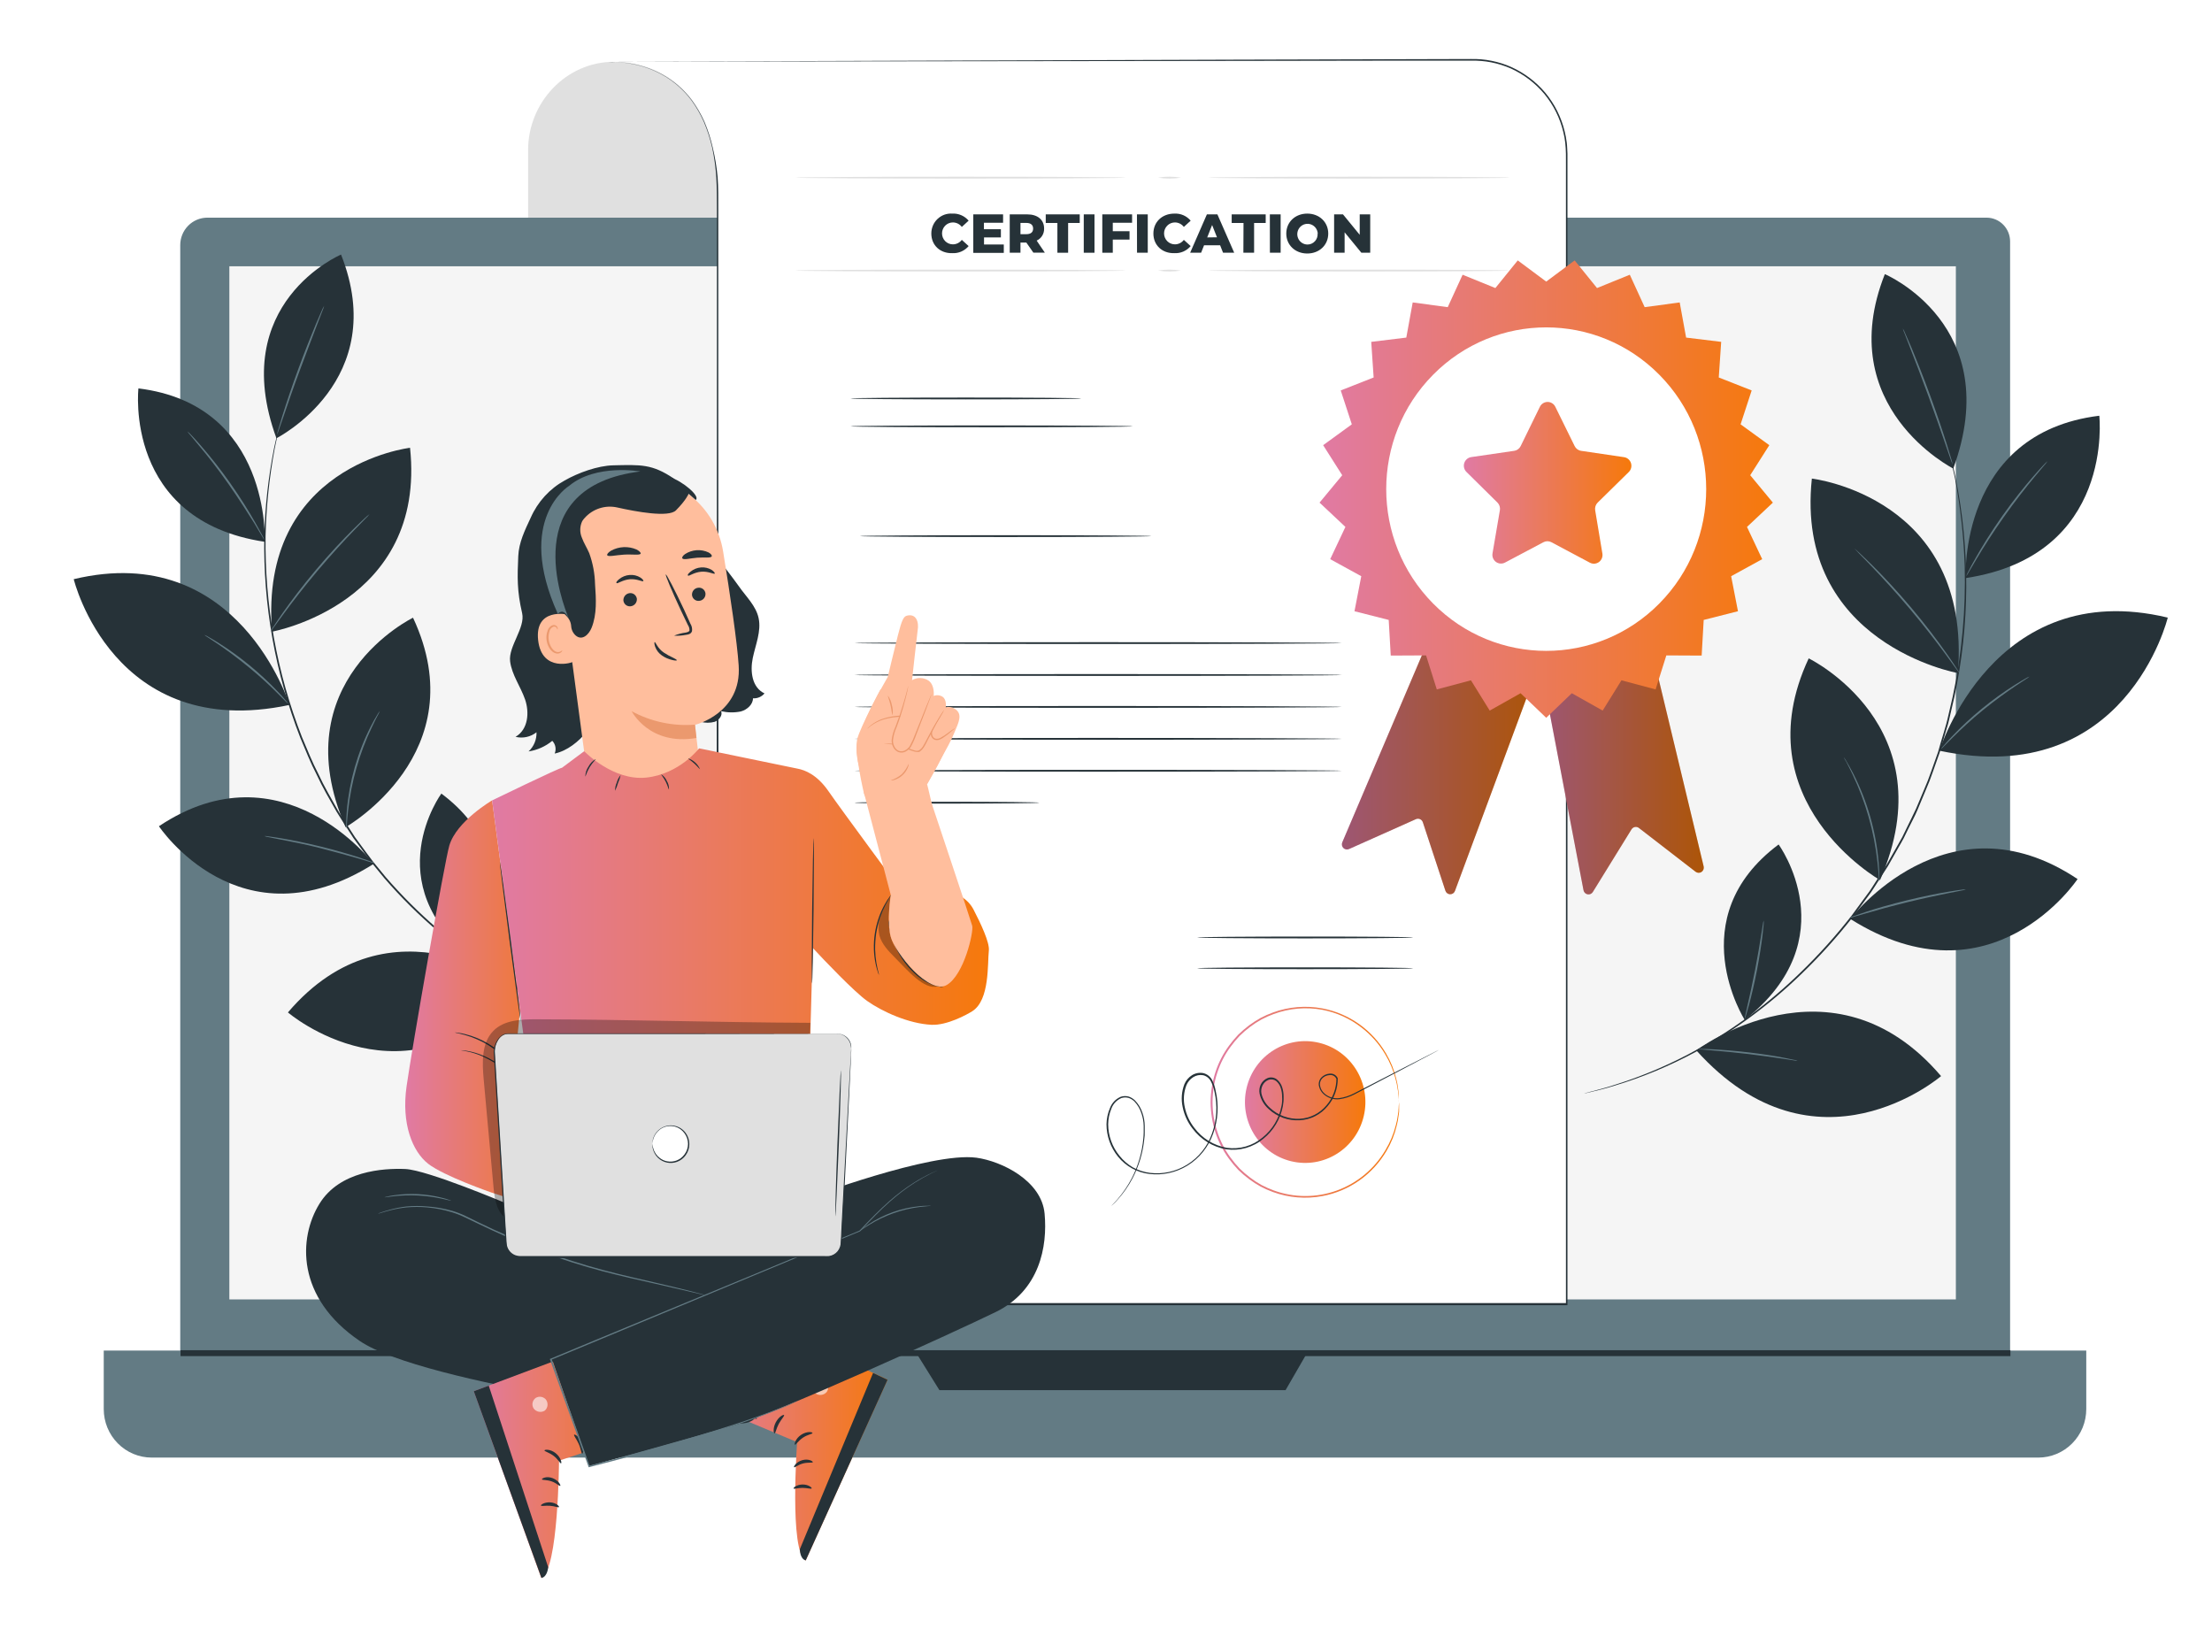 <svg width="150" height="112" viewBox="0 0 150 112" fill="none" xmlns="http://www.w3.org/2000/svg">
<rect width="150" height="112" fill="white"/>
<path d="M14.061 14.759H134.711C134.921 14.759 135.129 14.801 135.323 14.882C135.517 14.963 135.693 15.082 135.841 15.233C135.99 15.383 136.107 15.561 136.188 15.757C136.268 15.953 136.309 16.163 136.309 16.375V94.224C136.309 94.683 136.22 95.137 136.046 95.561C135.873 95.985 135.618 96.37 135.297 96.694C134.977 97.018 134.596 97.276 134.176 97.451C133.757 97.627 133.308 97.717 132.854 97.717H15.679C14.762 97.717 13.883 97.349 13.235 96.694C12.587 96.039 12.223 95.15 12.223 94.224V16.617C12.223 16.125 12.417 15.652 12.762 15.303C13.106 14.955 13.574 14.759 14.061 14.759V14.759Z" fill="#637B84"/>
<path d="M7.035 91.58H141.474V95.548C141.474 95.98 141.39 96.407 141.227 96.806C141.063 97.205 140.824 97.568 140.521 97.873C140.219 98.179 139.861 98.421 139.466 98.586C139.071 98.752 138.648 98.837 138.221 98.837H10.288C9.861 98.837 9.438 98.752 9.043 98.586C8.648 98.421 8.29 98.179 7.988 97.873C7.686 97.568 7.446 97.205 7.282 96.806C7.119 96.407 7.035 95.98 7.035 95.548V91.58Z" fill="#637B84"/>
<path d="M132.631 18.056H15.553V88.111H132.631V18.056Z" fill="#F5F5F5"/>
<path d="M62.033 91.58L63.703 94.263H87.178L88.727 91.58H62.033Z" fill="#263238"/>
<path d="M136.331 91.556H12.242V91.956H136.331V91.556Z" fill="#263238"/>
<path d="M48.704 14.759H35.812V10.171C35.812 6.932 38.407 4.192 41.613 4.192L48.704 4.304V14.759Z" fill="#E0E0E0"/>
<path d="M41.335 4.184C41.335 4.184 48.663 3.511 48.663 13.184V88.427H106.242V10.442C106.242 9.601 106.077 8.769 105.759 7.993C105.44 7.216 104.973 6.511 104.384 5.918C103.796 5.324 103.097 4.854 102.329 4.533C101.56 4.213 100.737 4.048 99.906 4.05L41.335 4.184Z" fill="white"/>
<path d="M41.335 4.184L83.934 4.045L94.247 4.017L99.734 4.002C100.683 3.977 101.626 4.165 102.495 4.551C103.379 4.953 104.164 5.548 104.793 6.294C105.427 7.058 105.878 7.961 106.109 8.931C106.169 9.175 106.214 9.423 106.244 9.672C106.277 9.912 106.275 10.173 106.292 10.425C106.292 10.926 106.292 11.429 106.292 11.935V18.089C106.292 22.255 106.292 26.537 106.292 30.937C106.292 48.52 106.292 67.857 106.292 88.14V88.502H106.23H48.651H48.594V88.444C48.594 62.394 48.611 40.273 48.616 24.673C48.616 20.77 48.616 17.274 48.616 14.227C48.616 13.465 48.616 12.731 48.573 12.029C48.53 11.355 48.438 10.685 48.298 10.024C48.162 9.423 47.973 8.835 47.733 8.267C47.508 7.76 47.232 7.278 46.908 6.829C46.354 6.081 45.644 5.465 44.828 5.026C44.232 4.707 43.593 4.479 42.931 4.35C42.53 4.267 42.122 4.221 41.712 4.211C41.435 4.211 41.295 4.211 41.295 4.211C41.434 4.202 41.573 4.202 41.712 4.211C42.123 4.218 42.533 4.261 42.936 4.34C43.597 4.469 44.237 4.695 44.833 5.011C45.654 5.449 46.369 6.065 46.927 6.814C47.254 7.264 47.533 7.746 47.762 8.253C48.003 8.823 48.193 9.413 48.331 10.017C48.489 10.669 48.6 11.332 48.663 12C48.715 12.705 48.708 13.438 48.708 14.201C48.708 17.248 48.708 20.743 48.708 24.646C48.708 40.256 48.722 62.377 48.732 88.418L48.675 88.362H106.254L106.19 88.425V88.137C106.19 67.848 106.19 48.517 106.19 30.935C106.19 26.538 106.19 22.255 106.19 18.087V11.935C106.175 10.926 106.261 9.914 106.012 8.955C105.784 8.001 105.341 7.113 104.717 6.361C104.098 5.627 103.326 5.041 102.457 4.645C101.599 4.268 100.67 4.087 99.734 4.112H94.237L83.903 4.129L41.335 4.184Z" fill="#263238"/>
<path d="M73.326 27.02C73.326 27.053 69.826 27.082 65.501 27.082C61.175 27.082 57.675 27.053 57.675 27.02C57.675 26.986 61.175 26.957 65.501 26.957C69.826 26.957 73.326 26.984 73.326 27.02Z" fill="#263238"/>
<path d="M76.824 28.909C76.824 28.945 72.537 28.971 67.251 28.971C61.965 28.971 57.677 28.945 57.677 28.909C57.677 28.873 61.962 28.847 67.251 28.847C72.539 28.847 76.824 28.875 76.824 28.909Z" fill="#263238"/>
<path d="M78.081 36.353C78.081 36.386 73.654 36.415 68.197 36.415C62.74 36.415 58.31 36.386 58.31 36.353C58.31 36.319 62.735 36.291 68.197 36.291C73.658 36.291 78.081 36.319 78.081 36.353Z" fill="#263238"/>
<path d="M90.993 43.608C90.993 43.641 83.595 43.67 74.469 43.67C65.344 43.67 57.943 43.641 57.943 43.608C57.943 43.574 65.341 43.545 74.469 43.545C83.597 43.545 90.993 43.572 90.993 43.608Z" fill="#263238"/>
<path d="M90.993 45.77C90.993 45.806 83.595 45.832 74.469 45.832C65.344 45.832 57.943 45.806 57.943 45.77C57.943 45.734 65.341 45.708 74.469 45.708C83.597 45.708 90.993 45.736 90.993 45.77Z" fill="#263238"/>
<path d="M90.993 47.935C90.993 47.971 83.595 47.997 74.469 47.997C65.344 47.997 57.943 47.971 57.943 47.935C57.943 47.899 65.341 47.872 74.469 47.872C83.597 47.872 90.993 47.901 90.993 47.935Z" fill="#263238"/>
<path d="M90.993 50.1C90.993 50.133 83.595 50.162 74.469 50.162C65.344 50.162 57.943 50.133 57.943 50.1C57.943 50.066 65.341 50.037 74.469 50.037C83.597 50.037 90.993 50.066 90.993 50.1Z" fill="#263238"/>
<path d="M90.993 52.264C90.993 52.298 83.595 52.327 74.469 52.327C65.344 52.327 57.943 52.298 57.943 52.264C57.943 52.231 65.341 52.202 74.469 52.202C83.597 52.202 90.993 52.231 90.993 52.264Z" fill="#263238"/>
<path d="M70.481 54.429C70.481 54.463 67.675 54.492 64.215 54.492C60.755 54.492 57.947 54.463 57.947 54.429C57.947 54.396 60.753 54.367 64.215 54.367C67.678 54.367 70.481 54.393 70.481 54.429Z" fill="#263238"/>
<path d="M96.903 43.303L91.024 57.114C90.996 57.179 90.988 57.25 91.001 57.319C91.014 57.389 91.047 57.452 91.096 57.502C91.146 57.551 91.209 57.585 91.277 57.597C91.346 57.61 91.416 57.601 91.48 57.572L96.011 55.549C96.056 55.528 96.104 55.517 96.153 55.517C96.202 55.517 96.251 55.527 96.296 55.547C96.34 55.567 96.381 55.596 96.413 55.633C96.446 55.669 96.471 55.713 96.486 55.76L98.015 60.399C98.037 60.468 98.08 60.528 98.138 60.571C98.195 60.614 98.265 60.638 98.336 60.639C98.407 60.64 98.478 60.619 98.537 60.578C98.596 60.537 98.641 60.479 98.665 60.411L104.191 45.513L96.903 43.303Z" fill="url(#paint0_linear_639_165)"/>
<path d="M104.563 45.602L107.38 60.365C107.393 60.434 107.427 60.498 107.476 60.547C107.525 60.597 107.588 60.63 107.657 60.643C107.725 60.656 107.795 60.648 107.859 60.62C107.923 60.592 107.976 60.545 108.013 60.485L110.636 56.237C110.662 56.196 110.695 56.16 110.735 56.133C110.775 56.106 110.82 56.087 110.867 56.078C110.915 56.069 110.963 56.071 111.01 56.082C111.057 56.093 111.101 56.114 111.139 56.144L114.983 59.114C115.04 59.157 115.109 59.182 115.18 59.184C115.251 59.187 115.321 59.167 115.381 59.128C115.44 59.088 115.486 59.031 115.513 58.965C115.539 58.898 115.545 58.824 115.529 58.754L111.815 43.291L104.563 45.602Z" fill="url(#paint1_linear_639_165)"/>
<g opacity="0.3">
<path d="M96.903 43.303L91.024 57.114C90.996 57.179 90.988 57.25 91.001 57.319C91.014 57.389 91.047 57.452 91.096 57.502C91.146 57.551 91.209 57.585 91.277 57.597C91.346 57.61 91.416 57.601 91.48 57.572L96.011 55.549C96.056 55.528 96.104 55.517 96.153 55.517C96.202 55.517 96.251 55.527 96.296 55.547C96.34 55.567 96.381 55.596 96.413 55.633C96.446 55.669 96.471 55.713 96.486 55.76L98.015 60.399C98.037 60.468 98.08 60.528 98.138 60.571C98.195 60.614 98.265 60.638 98.336 60.639C98.407 60.64 98.478 60.619 98.537 60.578C98.596 60.537 98.641 60.479 98.665 60.411L104.191 45.513L96.903 43.303Z" fill="black"/>
</g>
<g opacity="0.3">
<path d="M104.563 45.602L107.38 60.365C107.393 60.434 107.427 60.498 107.476 60.547C107.525 60.597 107.588 60.63 107.657 60.643C107.725 60.656 107.795 60.648 107.859 60.62C107.923 60.592 107.976 60.545 108.013 60.485L110.636 56.237C110.662 56.196 110.695 56.16 110.735 56.133C110.775 56.106 110.82 56.087 110.867 56.078C110.915 56.069 110.963 56.071 111.01 56.082C111.057 56.093 111.101 56.114 111.139 56.144L114.983 59.114C115.04 59.157 115.109 59.182 115.18 59.184C115.251 59.187 115.321 59.167 115.381 59.128C115.44 59.088 115.486 59.031 115.513 58.965C115.539 58.898 115.545 58.824 115.529 58.754L111.815 43.291L104.563 45.602Z" fill="black"/>
</g>
<path d="M104.852 19.094L106.78 17.658L108.298 19.532L110.52 18.629L111.528 20.827L113.904 20.508L114.338 22.891L116.717 23.181L116.553 25.596L118.784 26.475L118.033 28.774L119.98 30.187L118.685 32.224L120.222 34.082L118.467 35.73L119.498 37.916L117.392 39.072L117.855 41.447L115.531 42.037L115.393 44.454L112.998 44.442L112.27 46.748L109.953 46.132L108.68 48.184L106.588 47.007L104.852 48.673L103.114 47.007L101.02 48.184L99.749 46.132L97.432 46.748L96.704 44.442L94.309 44.454L94.171 42.037L91.85 41.447L92.31 39.072L90.204 37.916L91.235 35.73L89.481 34.082L91.019 32.224L89.725 30.187L91.669 28.774L90.918 26.475L93.149 25.596L92.986 23.181L95.364 22.891L95.798 20.508L98.174 20.827L99.182 18.629L101.404 19.532L102.922 17.658L104.852 19.094Z" fill="url(#paint2_linear_639_165)"/>
<path d="M112.523 40.923C116.76 36.64 116.76 29.695 112.523 25.412C108.286 21.128 101.417 21.128 97.18 25.412C92.943 29.695 92.943 36.64 97.18 40.923C101.417 45.206 108.286 45.206 112.523 40.923Z" fill="white"/>
<path d="M107.217 30.57L110.129 31C110.237 31.015 110.338 31.061 110.421 31.132C110.504 31.203 110.566 31.297 110.6 31.401C110.634 31.506 110.637 31.619 110.611 31.725C110.585 31.832 110.529 31.93 110.451 32.006L108.341 34.08C108.273 34.147 108.222 34.23 108.193 34.321C108.164 34.412 108.157 34.508 108.172 34.603L108.661 37.535C108.679 37.643 108.667 37.755 108.626 37.856C108.585 37.958 108.516 38.047 108.428 38.111C108.34 38.176 108.236 38.214 108.127 38.222C108.019 38.23 107.91 38.207 107.814 38.156L105.206 36.768C105.122 36.723 105.029 36.699 104.934 36.699C104.839 36.699 104.746 36.723 104.662 36.768L102.054 38.149C101.957 38.199 101.849 38.222 101.741 38.214C101.632 38.205 101.528 38.166 101.44 38.102C101.353 38.037 101.285 37.949 101.244 37.847C101.203 37.745 101.191 37.633 101.21 37.525L101.71 34.596C101.726 34.503 101.719 34.407 101.69 34.318C101.662 34.228 101.613 34.147 101.546 34.08L99.443 32.002C99.365 31.925 99.309 31.827 99.283 31.72C99.257 31.613 99.261 31.501 99.295 31.396C99.329 31.291 99.391 31.198 99.475 31.127C99.558 31.056 99.66 31.01 99.768 30.995L102.68 30.57C102.774 30.557 102.862 30.521 102.939 30.465C103.015 30.409 103.077 30.335 103.119 30.249L104.423 27.583C104.471 27.485 104.546 27.402 104.638 27.344C104.731 27.286 104.837 27.255 104.946 27.255C105.055 27.255 105.161 27.286 105.254 27.344C105.346 27.402 105.421 27.485 105.469 27.583L106.778 30.244C106.82 30.33 106.881 30.405 106.958 30.462C107.034 30.518 107.123 30.556 107.217 30.57V30.57Z" fill="url(#paint3_linear_639_165)"/>
<path d="M63.155 15.838C63.154 15.653 63.19 15.469 63.262 15.298C63.334 15.128 63.441 14.974 63.574 14.847C63.708 14.72 63.866 14.622 64.038 14.559C64.211 14.497 64.395 14.471 64.578 14.484C64.787 14.472 64.995 14.51 65.187 14.593C65.379 14.676 65.549 14.803 65.685 14.963L65.223 15.387C65.152 15.293 65.06 15.216 64.955 15.163C64.849 15.111 64.733 15.083 64.616 15.083C64.421 15.083 64.234 15.161 64.096 15.301C63.958 15.44 63.881 15.629 63.881 15.826C63.881 16.023 63.958 16.212 64.096 16.352C64.234 16.491 64.421 16.569 64.616 16.569C64.733 16.569 64.849 16.542 64.955 16.489C65.06 16.436 65.152 16.359 65.223 16.265L65.685 16.687C65.549 16.847 65.379 16.974 65.187 17.057C64.995 17.14 64.787 17.177 64.578 17.166C63.755 17.19 63.155 16.629 63.155 15.838Z" fill="#263238"/>
<path d="M68.069 16.579V17.147H66.001V14.536H68.021V15.105H66.722V15.543H67.872V16.099H66.729V16.579H68.069Z" fill="#263238"/>
<path d="M69.598 16.447H69.2V17.138H68.472V14.536H69.658C70.369 14.536 70.803 14.906 70.803 15.495C70.809 15.667 70.765 15.837 70.675 15.983C70.585 16.13 70.453 16.245 70.298 16.315L70.853 17.133H70.075L69.598 16.447ZM69.598 15.117H69.2V15.879H69.606C69.907 15.879 70.058 15.738 70.058 15.5C70.058 15.263 69.907 15.117 69.606 15.117H69.598Z" fill="#263238"/>
<path d="M71.704 15.119H70.914V14.536H73.219V15.119H72.432V17.138H71.704V15.119Z" fill="#263238"/>
<path d="M73.492 14.536H74.22V17.138H73.492V14.536Z" fill="#263238"/>
<path d="M75.46 15.105V15.678H76.596V16.246H75.46V17.138H74.749V14.536H76.769V15.105H75.46Z" fill="#263238"/>
<path d="M77.099 14.536H77.832V17.138H77.104L77.099 14.536Z" fill="#263238"/>
<path d="M78.214 15.838C78.214 15.045 78.811 14.484 79.637 14.484C79.845 14.473 80.053 14.51 80.245 14.593C80.436 14.676 80.606 14.803 80.742 14.963L80.279 15.387C80.208 15.293 80.117 15.216 80.011 15.163C79.906 15.11 79.79 15.083 79.672 15.083C79.477 15.083 79.29 15.161 79.153 15.301C79.015 15.44 78.937 15.629 78.937 15.826C78.937 16.023 79.015 16.212 79.153 16.352C79.29 16.491 79.477 16.569 79.672 16.569C79.79 16.57 79.906 16.542 80.011 16.489C80.117 16.436 80.208 16.36 80.279 16.265L80.742 16.687C80.606 16.847 80.436 16.974 80.245 17.057C80.053 17.14 79.845 17.177 79.637 17.166C78.811 17.19 78.214 16.629 78.214 15.838Z" fill="#263238"/>
<path d="M82.739 16.632H81.65L81.449 17.138H80.706L81.842 14.536H82.554L83.694 17.138H82.938L82.739 16.632ZM82.525 16.09L82.196 15.258L81.864 16.099L82.525 16.09Z" fill="#263238"/>
<path d="M84.325 15.119H83.523V14.536H85.829V15.119H85.043V17.138H84.316L84.325 15.119Z" fill="#263238"/>
<path d="M86.111 14.536H86.843V17.138H86.115L86.111 14.536Z" fill="#263238"/>
<path d="M87.225 15.838C87.225 15.057 87.832 14.484 88.648 14.484C89.464 14.484 90.071 15.057 90.071 15.838C90.071 16.62 89.464 17.19 88.648 17.19C87.832 17.19 87.225 16.617 87.225 15.838ZM89.36 15.838C89.352 15.701 89.304 15.57 89.224 15.46C89.142 15.35 89.031 15.266 88.904 15.219C88.776 15.172 88.638 15.164 88.506 15.195C88.374 15.227 88.254 15.297 88.161 15.396C88.068 15.496 88.005 15.621 87.982 15.756C87.958 15.891 87.974 16.03 88.028 16.156C88.081 16.282 88.17 16.39 88.283 16.465C88.397 16.541 88.529 16.581 88.665 16.581C88.759 16.581 88.852 16.561 88.938 16.523C89.025 16.485 89.102 16.429 89.166 16.36C89.231 16.29 89.28 16.208 89.312 16.118C89.343 16.028 89.356 15.933 89.35 15.838H89.36Z" fill="#263238"/>
<path d="M92.917 14.536V17.138H92.317L91.181 15.752V17.138H90.469V14.536H91.07L92.205 15.922V14.536H92.917Z" fill="#263238"/>
<path d="M95.836 63.568C95.836 63.602 92.554 63.631 88.506 63.631C84.458 63.631 81.178 63.602 81.178 63.568C81.178 63.535 84.458 63.506 88.506 63.506C92.554 63.506 95.836 63.532 95.836 63.568Z" fill="#263238"/>
<path d="M95.836 65.657C95.836 65.692 92.554 65.719 88.506 65.719C84.458 65.719 81.178 65.692 81.178 65.657C81.178 65.621 84.458 65.594 88.506 65.594C92.554 65.594 95.836 65.623 95.836 65.657Z" fill="#263238"/>
<path d="M94.862 74.74C94.854 74.706 94.85 74.67 94.85 74.635C94.85 74.561 94.838 74.46 94.828 74.33C94.828 74.263 94.824 74.189 94.814 74.107C94.814 74.026 94.788 73.935 94.774 73.839C94.744 73.615 94.699 73.394 94.639 73.177C94.488 72.577 94.248 72.004 93.927 71.477C93.51 70.776 92.963 70.163 92.317 69.67C91.538 69.065 90.629 68.654 89.663 68.471C88.559 68.27 87.422 68.371 86.369 68.761C86.088 68.864 85.814 68.985 85.549 69.126C85.28 69.274 85.022 69.442 84.776 69.627C84.526 69.815 84.288 70.02 84.064 70.24C83.843 70.473 83.637 70.719 83.448 70.979C83.056 71.51 82.753 72.102 82.549 72.731C82.116 74.034 82.116 75.444 82.549 76.747C82.753 77.376 83.056 77.968 83.448 78.499C83.637 78.759 83.843 79.006 84.064 79.238C84.288 79.458 84.526 79.663 84.776 79.852C85.02 80.038 85.278 80.206 85.546 80.355C85.812 80.495 86.087 80.617 86.369 80.719C87.747 81.225 89.256 81.23 90.637 80.734C92.019 80.239 93.187 79.273 93.941 78.003C94.262 77.475 94.502 76.901 94.653 76.301C94.714 76.084 94.759 75.863 94.788 75.639C94.802 75.543 94.819 75.455 94.828 75.373C94.838 75.292 94.828 75.215 94.843 75.148C94.843 75.018 94.859 74.908 94.864 74.843C94.864 74.809 94.868 74.774 94.876 74.74C94.879 74.775 94.879 74.809 94.876 74.843V75.15C94.876 75.217 94.876 75.294 94.876 75.376C94.876 75.457 94.852 75.548 94.84 75.647C94.817 75.872 94.775 76.094 94.717 76.313C94.575 76.92 94.341 77.502 94.024 78.037C93.559 78.83 92.932 79.514 92.184 80.042C91.437 80.571 90.586 80.932 89.689 81.101C88.563 81.316 87.4 81.222 86.322 80.83C86.035 80.725 85.756 80.602 85.485 80.46C85.211 80.309 84.948 80.138 84.698 79.95C84.441 79.759 84.198 79.551 83.969 79.327C83.744 79.091 83.534 78.84 83.341 78.576C82.941 78.034 82.63 77.43 82.421 76.788C82.21 76.126 82.099 75.436 82.091 74.74C82.099 74.046 82.211 73.356 82.423 72.695C82.632 72.054 82.942 71.451 83.341 70.909C83.534 70.645 83.744 70.395 83.969 70.159C84.199 69.935 84.442 69.726 84.698 69.533C84.949 69.346 85.212 69.177 85.485 69.025C85.755 68.882 86.035 68.759 86.322 68.656C87.4 68.262 88.563 68.168 89.689 68.382C90.581 68.554 91.426 68.916 92.168 69.444C92.91 69.972 93.533 70.654 93.994 71.444C94.31 71.979 94.544 72.561 94.686 73.168C94.745 73.387 94.786 73.611 94.809 73.837C94.821 73.935 94.838 74.023 94.845 74.107C94.852 74.191 94.845 74.263 94.845 74.333V74.637C94.853 74.671 94.859 74.706 94.862 74.74Z" fill="url(#paint4_linear_639_165)"/>
<path d="M92.479 75.683C93.001 73.465 91.646 71.239 89.452 70.711C87.257 70.183 85.056 71.554 84.534 73.772C84.012 75.99 85.368 78.216 87.562 78.744C89.756 79.271 91.957 77.901 92.479 75.683Z" fill="url(#paint5_linear_639_165)"/>
<path d="M97.588 71.185L97.418 71.281L96.908 71.554L94.947 72.59L91.847 74.208C91.531 74.374 91.19 74.485 90.837 74.534C90.646 74.558 90.452 74.541 90.267 74.484C90.083 74.427 89.913 74.332 89.767 74.203C89.613 74.068 89.503 73.888 89.452 73.688C89.422 73.583 89.419 73.473 89.443 73.367C89.467 73.261 89.516 73.163 89.587 73.081C89.735 72.917 89.94 72.817 90.159 72.803C90.273 72.787 90.389 72.809 90.49 72.867C90.591 72.924 90.67 73.013 90.716 73.12V73.12C90.722 73.812 90.478 74.483 90.028 75.006C89.795 75.29 89.506 75.522 89.179 75.687C88.853 75.852 88.496 75.947 88.131 75.965C87.747 75.986 87.362 75.929 87 75.797C86.638 75.665 86.305 75.46 86.023 75.196C85.717 74.925 85.505 74.563 85.416 74.162C85.375 73.952 85.403 73.733 85.494 73.539C85.591 73.342 85.755 73.186 85.957 73.103C86.061 73.062 86.173 73.049 86.283 73.065C86.394 73.08 86.498 73.124 86.587 73.192C86.758 73.33 86.884 73.517 86.948 73.729C87.014 73.934 87.047 74.148 87.045 74.364C87.052 74.579 87.035 74.795 86.995 75.006C86.829 75.878 86.361 76.661 85.674 77.214C85.328 77.504 84.925 77.717 84.492 77.841C84.059 77.965 83.606 77.996 83.161 77.934C82.243 77.776 81.42 77.269 80.86 76.517C80.534 76.095 80.308 75.603 80.201 75.078C80.085 74.557 80.125 74.013 80.317 73.515C80.421 73.266 80.598 73.056 80.825 72.913C81.053 72.769 81.328 72.716 81.593 72.765C81.723 72.796 81.844 72.854 81.949 72.937C82.054 73.02 82.139 73.125 82.2 73.244C82.312 73.472 82.392 73.714 82.437 73.963C82.662 74.933 82.601 75.947 82.262 76.881C81.943 77.781 81.329 78.543 80.521 79.039C79.75 79.511 78.846 79.71 77.951 79.605C77.115 79.51 76.35 79.089 75.816 78.432C75.311 77.812 75.034 77.035 75.034 76.231C75.041 75.853 75.121 75.48 75.271 75.133C75.335 74.962 75.433 74.805 75.56 74.674C75.686 74.542 75.838 74.439 76.006 74.369C76.176 74.315 76.357 74.31 76.53 74.354C76.694 74.408 76.843 74.499 76.966 74.62C77.194 74.854 77.366 75.138 77.467 75.45C77.57 75.738 77.624 76.042 77.626 76.349C77.626 76.498 77.626 76.641 77.626 76.785C77.626 76.929 77.626 77.068 77.6 77.205C77.508 78.146 77.237 79.061 76.8 79.897C76.524 80.424 76.182 80.913 75.783 81.352C75.65 81.503 75.546 81.609 75.46 81.681C75.375 81.753 75.344 81.786 75.344 81.786L75.451 81.671C75.525 81.597 75.634 81.489 75.766 81.336C76.154 80.891 76.487 80.401 76.758 79.876C77.184 79.043 77.447 78.134 77.531 77.2C77.545 77.063 77.552 76.924 77.555 76.783C77.557 76.641 77.555 76.498 77.555 76.354C77.55 76.054 77.497 75.758 77.396 75.476C77.3 75.179 77.137 74.907 76.921 74.683C76.807 74.572 76.669 74.49 76.518 74.443C76.362 74.403 76.198 74.408 76.044 74.457C75.888 74.524 75.747 74.622 75.63 74.746C75.513 74.869 75.422 75.016 75.363 75.177C75.224 75.512 75.151 75.872 75.147 76.236C75.151 77.017 75.423 77.772 75.916 78.372C76.165 78.686 76.468 78.95 76.812 79.152C77.18 79.354 77.582 79.484 77.998 79.533C78.868 79.635 79.748 79.439 80.495 78.977C81.282 78.492 81.879 77.747 82.186 76.869C82.515 75.957 82.573 74.967 82.354 74.021C82.307 73.782 82.227 73.55 82.117 73.333C82.065 73.228 81.99 73.135 81.899 73.062C81.808 72.989 81.702 72.936 81.588 72.909C81.354 72.866 81.112 72.914 80.91 73.043C80.705 73.174 80.544 73.366 80.45 73.592C80.269 74.066 80.231 74.583 80.343 75.078C80.447 75.585 80.666 76.06 80.981 76.466C81.52 77.192 82.314 77.681 83.199 77.833C83.628 77.892 84.066 77.86 84.482 77.74C84.899 77.618 85.287 77.411 85.62 77.13C86.285 76.597 86.739 75.84 86.9 74.997C86.922 74.895 86.936 74.792 86.941 74.688C86.949 74.585 86.949 74.481 86.941 74.378C86.945 74.175 86.914 73.972 86.851 73.779C86.794 73.591 86.684 73.424 86.533 73.299C86.459 73.244 86.373 73.208 86.281 73.195C86.19 73.183 86.097 73.194 86.011 73.228C85.837 73.3 85.695 73.435 85.613 73.606C85.53 73.777 85.505 73.971 85.542 74.158C85.628 74.53 85.828 74.865 86.113 75.117C86.384 75.371 86.703 75.569 87.051 75.697C87.399 75.825 87.769 75.881 88.138 75.862C88.488 75.844 88.83 75.752 89.143 75.594C89.456 75.435 89.733 75.213 89.957 74.942C90.391 74.438 90.629 73.792 90.626 73.124V73.158C90.587 73.068 90.519 72.994 90.433 72.947C90.347 72.901 90.248 72.885 90.152 72.901C89.958 72.912 89.776 72.998 89.644 73.141C89.583 73.212 89.54 73.298 89.519 73.39C89.498 73.482 89.501 73.578 89.526 73.669C89.57 73.855 89.67 74.022 89.813 74.148C89.949 74.269 90.109 74.36 90.282 74.414C90.455 74.468 90.638 74.484 90.818 74.462C91.161 74.415 91.494 74.308 91.802 74.148L94.909 72.549L96.882 71.54L97.399 71.278C97.527 71.211 97.588 71.185 97.588 71.185Z" fill="#263238"/>
<path d="M76.345 12.045C76.345 12.079 71.329 12.108 65.142 12.108C58.955 12.108 53.937 12.079 53.937 12.045C53.937 12.012 58.953 11.981 65.142 11.981C71.332 11.981 76.345 12.009 76.345 12.045Z" fill="#E0E0E0"/>
<path d="M80.08 12.045C79.565 12.129 79.04 12.129 78.524 12.045C79.04 11.959 79.565 11.959 80.08 12.045V12.045Z" fill="#E0E0E0"/>
<path d="M102.383 12.045C102.383 12.079 97.809 12.108 92.167 12.108C86.526 12.108 81.946 12.079 81.946 12.045C81.946 12.012 86.521 11.981 92.167 11.981C97.814 11.981 102.383 12.009 102.383 12.045Z" fill="#E0E0E0"/>
<path d="M76.345 18.346C76.345 18.382 71.329 18.408 65.142 18.408C58.955 18.408 53.937 18.382 53.937 18.346C53.937 18.31 58.953 18.283 65.142 18.283C71.332 18.283 76.345 18.312 76.345 18.346Z" fill="#E0E0E0"/>
<path d="M80.08 18.346C79.565 18.429 79.04 18.429 78.524 18.346C79.04 18.263 79.565 18.263 80.08 18.346V18.346Z" fill="#E0E0E0"/>
<path d="M102.383 18.346C102.383 18.382 97.809 18.408 92.167 18.408C86.526 18.408 81.946 18.382 81.946 18.346C81.946 18.31 86.521 18.283 92.167 18.283C97.814 18.283 102.383 18.312 102.383 18.346Z" fill="#E0E0E0"/>
<path d="M147 41.879C147 41.879 144.173 53.586 131.517 50.905C131.517 50.905 135.185 39.05 147 41.879Z" fill="#263238"/>
<path d="M140.884 59.608C140.884 59.608 135.076 68.366 125.47 62.31C125.477 62.31 132.022 53.686 140.884 59.608Z" fill="#263238"/>
<path d="M131.628 72.969C131.628 72.969 123.153 80.254 115.028 71.223C115.035 71.223 124.227 64.287 131.628 72.969Z" fill="#263238"/>
<path d="M122.652 44.643C122.652 44.643 132.053 49.21 127.49 59.677C127.49 59.677 118.116 54.355 122.652 44.643Z" fill="#263238"/>
<path d="M120.611 57.263C120.611 57.263 125.299 63.662 118.313 69.159C118.313 69.159 113.923 62.257 120.611 57.263Z" fill="#263238"/>
<path d="M142.357 28.19C142.357 28.19 143.433 37.679 133.295 39.199C133.295 39.199 132.802 29.364 142.357 28.19Z" fill="#263238"/>
<path d="M127.815 18.588C127.815 18.588 136.016 22.05 132.454 31.774C132.454 31.767 124.237 27.619 127.815 18.588Z" fill="#263238"/>
<path d="M122.866 32.452C122.866 32.452 133.725 33.704 132.769 45.638C132.769 45.65 121.68 43.641 122.866 32.452Z" fill="#263238"/>
<path d="M107.416 74.151L107.553 74.107L107.961 73.999C108.317 73.904 108.848 73.779 109.517 73.556C111.406 72.964 113.233 72.186 114.971 71.231C117.552 69.806 119.934 68.041 122.055 65.983C123.309 64.772 124.478 63.475 125.553 62.099C125.821 61.732 126.093 61.365 126.366 60.991L126.779 60.433C126.911 60.241 127.032 60.042 127.16 59.845L127.929 58.647L128.64 57.395L128.994 56.767C129.1 56.551 129.205 56.335 129.309 56.122C129.515 55.693 129.729 55.271 129.928 54.844L130.471 53.554C130.559 53.341 130.651 53.13 130.734 52.917L130.971 52.269L131.424 50.994C131.548 50.565 131.661 50.138 131.797 49.718C131.858 49.508 131.918 49.299 131.979 49.09C132.041 48.882 132.081 48.671 132.133 48.462L132.42 47.225C133.04 44.32 133.311 41.35 133.229 38.379C133.163 36.377 132.942 34.383 132.567 32.416C132.42 31.721 132.29 31.186 132.209 30.822C132.171 30.642 132.14 30.506 132.119 30.407C132.098 30.309 132.091 30.266 132.091 30.266C132.091 30.266 132.107 30.311 132.131 30.405L132.235 30.817C132.321 31.179 132.472 31.714 132.615 32.407C133.604 37.307 133.575 42.361 132.532 47.249C132.437 47.657 132.341 48.071 132.245 48.491C132.193 48.7 132.155 48.913 132.093 49.121L131.901 49.759C131.78 50.181 131.664 50.608 131.529 51.037L131.078 52.317L130.841 52.967C130.758 53.183 130.665 53.394 130.575 53.609C130.397 54.036 130.215 54.468 130.035 54.904C129.854 55.34 129.62 55.755 129.411 56.184C129.307 56.4 129.202 56.616 129.096 56.832C128.989 57.047 128.858 57.251 128.742 57.462C128.505 57.884 128.268 58.304 128.031 58.718L127.26 59.917C127.132 60.114 127.009 60.313 126.876 60.505L126.463 61.068L125.645 62.178C124.566 63.557 123.391 64.857 122.131 66.069C120.001 68.129 117.608 69.892 115.016 71.312C113.266 72.263 111.425 73.031 109.522 73.606C108.853 73.82 108.319 73.94 107.959 74.026L107.551 74.124L107.416 74.151Z" fill="#263238"/>
<path d="M119.596 62.422C119.606 62.511 119.606 62.602 119.596 62.691C119.581 62.861 119.555 63.11 119.52 63.41C119.446 64.022 119.32 64.863 119.143 65.786C118.965 66.709 118.766 67.538 118.607 68.131C118.526 68.428 118.457 68.668 118.407 68.833C118.385 68.916 118.354 68.996 118.315 69.073C118.318 68.983 118.333 68.894 118.36 68.809C118.405 68.615 118.457 68.378 118.521 68.09C118.659 67.49 118.844 66.651 119.022 65.74C119.199 64.829 119.337 63.983 119.432 63.377C119.477 63.094 119.515 62.854 119.548 62.657C119.555 62.578 119.571 62.499 119.596 62.422V62.422Z" fill="#637B84"/>
<path d="M121.905 71.926C121.815 71.93 121.725 71.921 121.637 71.902L120.926 71.794C120.316 71.703 119.477 71.583 118.554 71.472C117.632 71.362 116.778 71.283 116.166 71.233L115.441 71.168C115.351 71.165 115.262 71.152 115.175 71.13C115.264 71.118 115.354 71.118 115.443 71.13C115.616 71.13 115.865 71.13 116.171 71.154C116.785 71.185 117.634 71.25 118.569 71.36C119.503 71.47 120.342 71.6 120.94 71.719C121.241 71.777 121.485 71.827 121.651 71.866C121.738 71.875 121.823 71.895 121.905 71.926Z" fill="#637B84"/>
<path d="M133.324 60.31C133.222 60.345 133.117 60.371 133.011 60.387L132.152 60.557C131.427 60.703 130.428 60.914 129.333 61.181C128.237 61.447 127.253 61.725 126.541 61.931L125.7 62.171C125.598 62.206 125.493 62.232 125.386 62.247C125.481 62.195 125.582 62.153 125.685 62.123C125.88 62.051 126.16 61.955 126.515 61.84C127.227 61.6 128.204 61.322 129.302 61.053C130.4 60.785 131.405 60.586 132.136 60.464C132.501 60.401 132.797 60.358 133.004 60.332C133.109 60.313 133.217 60.306 133.324 60.31V60.31Z" fill="#637B84"/>
<path d="M125.024 51.342C125.097 51.432 125.161 51.529 125.216 51.632C125.334 51.824 125.493 52.111 125.678 52.466C126.631 54.34 127.214 56.383 127.395 58.481C127.428 58.882 127.443 59.2 127.44 59.44C127.45 59.557 127.45 59.674 127.44 59.79C127.416 59.676 127.404 59.559 127.402 59.443C127.388 59.22 127.362 58.896 127.317 58.484C127.093 56.402 126.517 54.375 125.614 52.49C125.441 52.128 125.294 51.84 125.19 51.641C125.125 51.547 125.07 51.447 125.024 51.342V51.342Z" fill="#637B84"/>
<path d="M137.626 45.878C137.548 45.946 137.464 46.005 137.374 46.055L136.68 46.513C136.096 46.906 135.304 47.472 134.472 48.148C133.639 48.824 132.933 49.495 132.432 49.994L131.844 50.586C131.777 50.663 131.703 50.733 131.621 50.795C131.675 50.708 131.738 50.628 131.809 50.555C131.937 50.404 132.126 50.191 132.371 49.934C133.006 49.266 133.683 48.638 134.396 48.055C135.108 47.471 135.855 46.932 136.632 46.441C136.931 46.254 137.178 46.11 137.344 46.014C137.432 45.958 137.527 45.912 137.626 45.878V45.878Z" fill="#637B84"/>
<path d="M125.771 37.211C125.803 37.231 125.832 37.254 125.859 37.281L126.096 37.496C126.302 37.686 126.594 37.976 126.949 38.319C127.661 39.024 128.609 40.028 129.594 41.196C130.578 42.363 131.412 43.473 131.986 44.293C132.276 44.703 132.503 45.039 132.655 45.276C132.722 45.384 132.778 45.473 132.826 45.547C132.849 45.578 132.867 45.612 132.88 45.648C132.88 45.648 132.852 45.621 132.807 45.561L132.615 45.303L131.918 44.343C131.325 43.538 130.483 42.44 129.501 41.275C128.519 40.11 127.58 39.096 126.893 38.376L126.067 37.528L125.844 37.288C125.792 37.245 125.766 37.216 125.771 37.211Z" fill="#637B84"/>
<path d="M138.847 31.273C138.777 31.379 138.697 31.478 138.61 31.57L137.953 32.356C137.4 33.023 136.658 33.96 135.895 35.039C135.131 36.118 134.493 37.132 134.047 37.878L133.526 38.76C133.468 38.872 133.4 38.979 133.324 39.079C133.368 38.961 133.421 38.847 133.483 38.738C133.592 38.52 133.758 38.211 133.974 37.832C134.401 37.075 135.029 36.051 135.795 34.967C136.561 33.883 137.317 32.951 137.887 32.299C138.171 31.97 138.408 31.711 138.574 31.536C138.658 31.441 138.749 31.353 138.847 31.273Z" fill="#637B84"/>
<path d="M129.029 22.266C129.097 22.375 129.154 22.492 129.2 22.613C129.304 22.839 129.437 23.169 129.62 23.572C129.963 24.395 130.419 25.538 130.886 26.816C131.353 28.094 131.744 29.261 132.012 30.112C132.148 30.537 132.249 30.882 132.321 31.122C132.362 31.244 132.393 31.37 132.413 31.498C132.357 31.381 132.31 31.26 132.273 31.136L131.929 30.139C131.64 29.297 131.237 28.134 130.77 26.859C130.303 25.584 129.861 24.435 129.537 23.606L129.157 22.62C129.105 22.506 129.063 22.387 129.029 22.266V22.266Z" fill="#637B84"/>
<path d="M5 39.273C5 39.273 7.673 50.335 19.632 47.801C19.632 47.801 16.174 36.597 5 39.273Z" fill="#263238"/>
<path d="M10.777 56.026C10.777 56.026 16.269 64.302 25.338 58.579C25.338 58.579 19.153 50.431 10.777 56.026Z" fill="#263238"/>
<path d="M19.525 68.651C19.525 68.651 27.536 75.539 35.208 67.004C35.208 67.004 26.521 60.452 19.525 68.651Z" fill="#263238"/>
<path d="M28.008 41.886C28.008 41.886 19.124 46.202 23.436 56.091C23.436 56.091 32.3 51.063 28.008 41.886Z" fill="#263238"/>
<path d="M29.929 53.811C29.929 53.811 25.499 59.857 32.101 65.052C32.108 65.052 36.256 58.534 29.929 53.811Z" fill="#263238"/>
<path d="M9.387 26.337C9.387 26.337 8.37 35.303 17.951 36.739C17.951 36.739 18.415 27.447 9.387 26.337Z" fill="#263238"/>
<path d="M23.127 17.262C23.127 17.262 15.38 20.535 18.745 29.717C18.745 29.717 26.509 25.799 23.127 17.262Z" fill="#263238"/>
<path d="M27.806 30.364C27.806 30.364 17.545 31.549 18.448 42.831C18.448 42.836 28.925 40.939 27.806 30.364Z" fill="#263238"/>
<path d="M44.653 70.535C44.607 70.529 44.561 70.52 44.516 70.509L44.11 70.418C43.754 70.334 43.228 70.221 42.562 70.022C39.367 69.117 36.319 67.751 33.51 65.966C32.192 65.133 30.934 64.207 29.746 63.194C28.429 62.08 27.199 60.863 26.068 59.555L25.205 58.503C24.925 58.141 24.657 57.764 24.382 57.393L23.967 56.829L23.585 56.237C23.331 55.839 23.066 55.446 22.822 55.038C22.347 54.204 21.873 53.394 21.482 52.545C21.052 51.718 20.718 50.867 20.367 50.033C18.666 45.67 17.835 41.01 17.922 36.322C17.976 34.341 18.195 32.368 18.577 30.424C18.721 29.738 18.866 29.213 18.949 28.854C18.994 28.679 19.027 28.542 19.051 28.446C19.075 28.35 19.089 28.31 19.089 28.31C19.083 28.357 19.074 28.404 19.063 28.451C19.041 28.547 19.013 28.691 18.973 28.859C18.897 29.221 18.759 29.748 18.624 30.434C18.261 32.376 18.056 34.345 18.01 36.322C17.94 40.996 18.778 45.639 20.479 49.987C20.83 50.814 21.164 51.665 21.593 52.49C21.98 53.334 22.461 54.142 22.926 54.974C23.163 55.381 23.436 55.774 23.687 56.172L24.069 56.762L24.474 57.316C24.752 57.688 25.017 58.064 25.295 58.423L26.154 59.471C28.306 61.954 30.8 64.112 33.559 65.877C34.699 66.608 35.881 67.27 37.098 67.86C38.859 68.719 40.689 69.427 42.569 69.974C43.233 70.18 43.754 70.3 44.11 70.394L44.513 70.497L44.653 70.535Z" fill="#263238"/>
<path d="M30.896 58.685C30.922 58.763 30.94 58.843 30.951 58.925C30.979 59.112 31.017 59.337 31.06 59.603C31.15 60.176 31.283 60.967 31.449 61.837C31.615 62.708 31.79 63.489 31.923 64.055C31.982 64.316 32.032 64.534 32.075 64.726C32.098 64.804 32.112 64.885 32.115 64.966C32.077 64.89 32.047 64.809 32.027 64.726C31.977 64.573 31.913 64.345 31.838 64.065C31.686 63.504 31.498 62.722 31.33 61.849C31.162 60.977 31.043 60.171 30.974 59.603C30.941 59.315 30.917 59.08 30.906 58.917C30.892 58.841 30.889 58.762 30.896 58.685V58.685Z" fill="#637B84"/>
<path d="M28.715 67.665C28.791 67.634 28.87 67.611 28.952 67.596C29.111 67.56 29.343 67.512 29.628 67.457C30.199 67.349 30.994 67.217 31.876 67.117C32.758 67.016 33.559 66.951 34.141 66.925C34.43 66.91 34.667 66.901 34.828 66.901C34.913 66.894 34.998 66.897 35.082 66.913C35 66.935 34.916 66.947 34.831 66.949L34.145 67.011C33.569 67.064 32.77 67.138 31.89 67.251C31.01 67.363 30.216 67.469 29.642 67.555L28.961 67.653C28.88 67.67 28.797 67.674 28.715 67.665V67.665Z" fill="#637B84"/>
<path d="M17.917 56.69C18.019 56.687 18.121 56.696 18.221 56.717C18.415 56.741 18.695 56.781 19.039 56.839C19.729 56.954 20.68 57.141 21.716 57.395C22.753 57.649 23.685 57.925 24.351 58.141C24.683 58.248 24.951 58.342 25.136 58.409C25.236 58.44 25.332 58.482 25.423 58.534C25.322 58.522 25.222 58.498 25.126 58.462L24.332 58.222C23.661 58.028 22.731 57.769 21.695 57.503C20.659 57.237 19.708 57.064 19.02 56.928L18.207 56.765C18.108 56.749 18.011 56.724 17.917 56.69V56.69Z" fill="#637B84"/>
<path d="M25.757 48.21C25.72 48.314 25.672 48.414 25.615 48.508C25.515 48.695 25.378 48.968 25.216 49.311C24.366 51.091 23.821 53.004 23.606 54.969C23.564 55.345 23.538 55.652 23.523 55.863C23.523 55.974 23.511 56.084 23.488 56.191C23.473 56.082 23.469 55.971 23.476 55.861C23.476 55.65 23.488 55.34 23.519 54.962C23.604 53.971 23.784 52.99 24.055 52.034C24.326 51.08 24.689 50.154 25.138 49.27C25.311 48.932 25.461 48.664 25.575 48.484C25.627 48.387 25.688 48.296 25.757 48.21V48.21Z" fill="#637B84"/>
<path d="M13.857 43.051C13.949 43.084 14.036 43.126 14.118 43.178C14.282 43.267 14.514 43.404 14.799 43.581C15.534 44.046 16.241 44.556 16.914 45.108C17.587 45.66 18.225 46.253 18.826 46.885C19.063 47.124 19.236 47.328 19.357 47.472C19.425 47.544 19.484 47.625 19.532 47.712C19.456 47.653 19.385 47.586 19.321 47.513L18.764 46.954C18.29 46.475 17.621 45.856 16.836 45.214C16.051 44.571 15.302 44.025 14.752 43.655L14.095 43.219C14.01 43.171 13.931 43.115 13.857 43.051V43.051Z" fill="#637B84"/>
<path d="M25.062 34.862C24.977 34.97 24.883 35.072 24.782 35.166L24 35.969C23.345 36.648 22.461 37.607 21.531 38.707C20.602 39.808 19.809 40.846 19.247 41.608C18.977 41.975 18.757 42.282 18.588 42.512C18.512 42.627 18.428 42.735 18.334 42.836C18.396 42.712 18.468 42.595 18.548 42.483C18.69 42.26 18.906 41.944 19.176 41.555C19.722 40.779 20.507 39.731 21.439 38.626C22.371 37.52 23.267 36.571 23.938 35.907C24.273 35.574 24.55 35.308 24.744 35.13C24.843 35.033 24.95 34.943 25.062 34.862V34.862Z" fill="#637B84"/>
<path d="M12.705 29.249C12.796 29.322 12.881 29.402 12.959 29.489C13.118 29.655 13.343 29.899 13.611 30.208C14.312 31.014 14.972 31.856 15.589 32.73C16.312 33.754 16.907 34.723 17.31 35.437C17.512 35.794 17.669 36.089 17.785 36.293C17.843 36.397 17.893 36.506 17.934 36.619C17.861 36.524 17.797 36.423 17.742 36.317C17.614 36.101 17.446 35.821 17.246 35.483C16.812 34.799 16.21 33.84 15.489 32.812C14.768 31.784 14.066 30.894 13.545 30.276L12.923 29.525C12.842 29.441 12.769 29.348 12.705 29.249V29.249Z" fill="#637B84"/>
<path d="M21.982 20.738C21.951 20.857 21.912 20.972 21.863 21.084C21.769 21.323 21.648 21.638 21.503 22.014C21.197 22.798 20.792 23.884 20.339 25.09C19.886 26.296 19.516 27.394 19.243 28.19L18.916 29.132C18.881 29.249 18.836 29.363 18.783 29.472C18.802 29.352 18.832 29.233 18.871 29.117C18.935 28.89 19.034 28.564 19.16 28.159C19.411 27.355 19.781 26.241 20.222 25.042C20.663 23.843 21.098 22.755 21.422 21.978C21.586 21.59 21.721 21.278 21.818 21.062C21.862 20.949 21.917 20.84 21.982 20.738V20.738Z" fill="#637B84"/>
<path d="M44.644 32.023C46.372 32.263 46.628 34.042 47.269 35.545C47.909 37.048 49.137 38.395 50.086 39.731C50.584 40.45 51.272 41.081 51.445 41.925C51.632 42.807 51.234 43.72 51.046 44.622C50.859 45.523 50.989 46.619 51.843 47.019C51.747 47.132 51.627 47.221 51.491 47.279C51.355 47.337 51.208 47.362 51.061 47.352C51.061 47.767 50.667 48.127 50.235 48.244C49.794 48.333 49.339 48.326 48.9 48.225C49.017 48.501 48.767 48.834 48.464 48.944C48.153 49.03 47.826 49.03 47.515 48.944C47.207 48.855 46.884 48.832 46.567 48.877C45.855 49.03 45.44 49.836 44.729 49.934C43.752 50.078 43.047 48.815 42.085 49.035C41.632 49.138 41.328 49.539 40.958 49.812C40.588 50.085 39.958 50.016 39.773 49.623C39.256 50.282 38.454 50.922 37.614 51.097C37.674 50.953 37.69 50.794 37.661 50.641C37.632 50.487 37.559 50.346 37.451 50.234C36.989 50.615 36.433 50.864 35.843 50.953C36.021 50.789 36.161 50.588 36.254 50.363C36.347 50.139 36.39 49.897 36.381 49.654C36.183 49.811 35.952 49.921 35.705 49.974C35.459 50.028 35.203 50.024 34.959 49.963C35.827 49.462 35.907 48.297 35.604 47.422C35.3 46.547 34.707 45.763 34.591 44.84C34.468 43.835 35.634 42.565 35.407 41.579C35.053 40.059 35.082 39.134 35.144 37.715C35.184 36.787 35.587 35.962 35.992 35.097C36.465 34.025 37.273 33.14 38.293 32.579C39.211 32.057 40.531 31.577 41.584 31.553C43.455 31.512 44.219 31.453 45.701 32.455" fill="#263238"/>
<path d="M38.869 44.401C38.255 43.193 37.746 41.934 37.347 40.637C36.946 39.334 36.873 37.951 37.133 36.612C37.178 36.413 37.608 35.049 37.809 35.041C37.956 35.041 37.745 36.283 37.835 36.398C38.687 37.506 39.068 38.928 39.142 40.328C39.201 41.692 39.109 43.059 38.869 44.403" fill="#263238"/>
<path d="M47.06 55.897C44.992 56.136 40.012 53.936 39.732 51.85L38.056 39.297C37.498 35.941 38.969 32.824 42.303 32.344L42.614 32.318C44.123 32.195 45.622 32.652 46.813 33.596C48.004 34.541 48.799 35.904 49.04 37.415C49.515 40.328 49.989 43.55 50.091 45.125C50.309 48.383 47.129 49.15 47.129 49.15C47.129 49.15 47.209 49.903 47.326 50.855C47.589 52.993 47.252 55.338 47.06 55.889V55.897Z" fill="#FFBE9D"/>
<path d="M47.129 49.138C45.641 49.255 44.151 48.939 42.834 48.227C42.834 48.227 44.037 50.593 47.228 50.04L47.129 49.138Z" fill="#EB996E"/>
<path d="M47.84 40.237C47.851 40.358 47.814 40.478 47.739 40.572C47.663 40.666 47.554 40.726 47.435 40.74C47.376 40.75 47.317 40.748 47.259 40.734C47.202 40.72 47.148 40.694 47.101 40.659C47.053 40.623 47.014 40.578 46.984 40.527C46.954 40.475 46.935 40.418 46.927 40.359C46.916 40.238 46.953 40.118 47.029 40.024C47.104 39.93 47.214 39.87 47.333 39.856C47.391 39.846 47.45 39.848 47.508 39.862C47.565 39.876 47.619 39.901 47.667 39.937C47.714 39.973 47.754 40.017 47.784 40.069C47.813 40.12 47.833 40.178 47.84 40.237V40.237Z" fill="#263238"/>
<path d="M48.469 38.894C48.416 38.959 48.049 38.726 47.553 38.767C47.058 38.808 46.716 39.088 46.657 39.033C46.597 38.978 46.678 38.892 46.825 38.765C47.027 38.597 47.276 38.496 47.537 38.477C47.794 38.455 48.051 38.516 48.272 38.652C48.426 38.758 48.495 38.875 48.469 38.894Z" fill="#263238"/>
<path d="M43.188 40.603C43.195 40.724 43.158 40.843 43.083 40.937C43.008 41.03 42.9 41.092 42.782 41.109C42.724 41.119 42.664 41.116 42.607 41.102C42.55 41.088 42.496 41.063 42.449 41.027C42.401 40.992 42.361 40.947 42.332 40.895C42.302 40.844 42.282 40.787 42.274 40.728C42.267 40.608 42.304 40.489 42.379 40.395C42.454 40.301 42.562 40.239 42.68 40.222C42.738 40.213 42.797 40.216 42.855 40.23C42.912 40.244 42.965 40.27 43.013 40.305C43.06 40.341 43.1 40.386 43.13 40.437C43.16 40.488 43.179 40.544 43.188 40.603V40.603Z" fill="#263238"/>
<path d="M43.626 39.402C43.574 39.469 43.204 39.237 42.711 39.278C42.218 39.319 41.871 39.599 41.814 39.541C41.757 39.484 41.833 39.402 41.983 39.273C42.185 39.107 42.434 39.007 42.694 38.988C42.951 38.965 43.209 39.026 43.429 39.163C43.59 39.268 43.652 39.374 43.626 39.402Z" fill="#263238"/>
<path d="M45.706 43.104C45.961 43 46.228 42.929 46.501 42.893C46.624 42.869 46.738 42.833 46.757 42.745C46.758 42.612 46.718 42.482 46.643 42.373C46.498 42.073 46.349 41.759 46.192 41.431C45.561 40.088 45.097 38.978 45.149 38.954C45.201 38.93 45.758 39.997 46.387 41.34L46.821 42.298C46.913 42.446 46.951 42.622 46.927 42.795C46.913 42.841 46.888 42.884 46.855 42.919C46.821 42.954 46.781 42.982 46.735 42.999C46.666 43.023 46.595 43.039 46.522 43.047C46.253 43.1 45.979 43.12 45.706 43.104V43.104Z" fill="#263238"/>
<path d="M43.446 37.537C43.389 37.669 42.898 37.573 42.312 37.609C41.727 37.645 41.245 37.775 41.177 37.648C41.146 37.588 41.236 37.465 41.433 37.343C41.696 37.198 41.988 37.115 42.288 37.101C42.587 37.086 42.886 37.141 43.161 37.259C43.358 37.36 43.458 37.473 43.446 37.537Z" fill="#263238"/>
<path d="M48.26 37.734C48.167 37.856 47.752 37.777 47.269 37.818C46.785 37.858 46.382 37.981 46.277 37.87C46.23 37.818 46.277 37.698 46.453 37.573C46.688 37.42 46.958 37.329 47.238 37.309C47.517 37.289 47.797 37.341 48.051 37.461C48.231 37.561 48.3 37.676 48.26 37.734Z" fill="#263238"/>
<path d="M38.511 41.675C38.454 41.656 36.244 41.196 36.493 43.413C36.742 45.631 38.893 44.926 38.89 44.852C38.888 44.778 38.511 41.675 38.511 41.675Z" fill="#FFBE9D"/>
<path d="M38.125 44.097C38.125 44.097 38.089 44.128 38.03 44.166C37.943 44.216 37.84 44.23 37.743 44.205C37.506 44.145 37.269 43.794 37.209 43.394C37.183 43.205 37.198 43.011 37.254 42.828C37.268 42.756 37.3 42.688 37.345 42.631C37.391 42.574 37.45 42.529 37.517 42.5C37.56 42.483 37.607 42.482 37.65 42.497C37.693 42.511 37.73 42.54 37.755 42.579C37.79 42.639 37.783 42.684 37.795 42.687C37.807 42.689 37.838 42.644 37.809 42.555C37.791 42.501 37.755 42.455 37.707 42.426C37.642 42.386 37.563 42.374 37.489 42.392C37.401 42.42 37.321 42.471 37.258 42.539C37.195 42.608 37.15 42.692 37.129 42.783C37.056 42.985 37.034 43.203 37.065 43.416C37.129 43.862 37.401 44.255 37.728 44.312C37.789 44.323 37.852 44.32 37.912 44.303C37.971 44.286 38.026 44.256 38.072 44.214C38.127 44.149 38.134 44.099 38.125 44.097Z" fill="#EB996E"/>
<path d="M47.179 33.9C47.511 33.661 46.306 32.625 45.383 32.333C43.994 31.889 41.933 31.764 40.759 32.263C39.336 32.862 38.217 33.747 37.645 35.185C37.102 36.644 36.952 38.223 37.211 39.76C37.25 40.233 37.414 40.688 37.686 41.076C38.051 41.529 38.675 41.766 38.731 42.445C38.737 42.568 38.768 42.69 38.821 42.801C38.874 42.913 38.948 43.012 39.04 43.094C39.493 43.476 39.936 43.011 40.114 42.577C40.491 41.649 40.42 40.604 40.351 39.604C40.334 38.889 40.201 38.182 39.958 37.511C39.806 37.154 39.592 36.828 39.459 36.463C39.383 36.285 39.345 36.092 39.349 35.897C39.353 35.703 39.399 35.511 39.483 35.336C39.529 35.263 39.581 35.194 39.64 35.13C39.913 34.822 40.262 34.593 40.652 34.467C41.042 34.341 41.458 34.321 41.857 34.411C43.145 34.701 45.334 35.102 45.834 34.61C46.545 33.891 46.697 33.483 46.697 33.483L47.179 33.9Z" fill="#263238"/>
<path d="M44.395 43.538C44.366 43.538 44.361 43.67 44.428 43.857C44.518 44.103 44.684 44.314 44.902 44.459C45.11 44.599 45.343 44.699 45.587 44.754C45.77 44.797 45.886 44.801 45.898 44.773C45.91 44.744 45.806 44.679 45.642 44.598C45.431 44.503 45.228 44.391 45.035 44.264C44.584 43.974 44.454 43.514 44.395 43.538Z" fill="#263238"/>
<path d="M38.582 41.965L38.637 42.09C38.637 42.09 38.615 42.044 38.582 41.965Z" fill="url(#paint6_linear_639_165)"/>
<path d="M37.828 41.625C37.828 41.625 38.198 41.133 38.582 41.965C38.124 40.877 35.079 33.006 43.425 31.968C43.425 31.968 40.41 31.431 38.592 32.946C38.592 32.946 34.909 35.178 37.828 41.625Z" fill="#637B84"/>
<path d="M53.783 81.36L34.392 81.626C34.392 81.626 28.98 79.331 27.477 79.269C25.973 79.207 23.03 79.401 21.662 81.626C20.239 83.927 20.052 87.986 24.408 90.937C28.653 93.814 48.058 96.463 50.717 96.212L55.621 89.559C55.621 89.559 55.673 84.105 55.621 83.846C55.569 83.587 54.748 81.247 54.748 81.247L53.783 81.36Z" fill="#263238"/>
<path d="M42.175 90.566L32.127 94.337L36.706 107C37.875 106.482 37.908 99.045 37.908 99.045L44.444 96.888L42.175 90.566Z" fill="url(#paint7_linear_639_165)"/>
<g opacity="0.6">
<path d="M37.043 94.929C36.962 94.822 36.845 94.748 36.714 94.722C36.583 94.695 36.447 94.719 36.332 94.788C36.22 94.865 36.142 94.983 36.115 95.118C36.088 95.252 36.114 95.391 36.187 95.507C36.272 95.622 36.397 95.701 36.537 95.728C36.677 95.755 36.822 95.728 36.943 95.653C37.049 95.56 37.116 95.43 37.129 95.288C37.141 95.147 37.1 95.006 37.012 94.895" fill="white"/>
</g>
<path d="M32.127 94.337L33.142 93.958L37.173 106.264C37.173 106.264 37.133 106.918 36.718 107L32.127 94.337Z" fill="#263238"/>
<path d="M38.046 99.228C37.984 99.247 37.845 98.947 37.539 98.717C37.233 98.487 36.917 98.417 36.92 98.353C36.922 98.288 37.311 98.247 37.676 98.535C38.041 98.822 38.108 99.22 38.046 99.228Z" fill="#263238"/>
<path d="M37.992 100.755C37.937 100.791 37.735 100.563 37.401 100.448C37.067 100.333 36.77 100.374 36.751 100.311C36.732 100.249 37.064 100.072 37.477 100.232C37.89 100.393 38.041 100.728 37.992 100.755Z" fill="#263238"/>
<path d="M36.685 102.09C36.652 102.04 36.922 101.85 37.318 101.874C37.714 101.898 37.949 102.15 37.906 102.196C37.864 102.241 37.622 102.129 37.299 102.105C36.977 102.081 36.713 102.15 36.685 102.09Z" fill="#263238"/>
<path d="M39.483 98.571C39.417 98.571 39.4 98.252 39.246 97.911C39.092 97.571 38.89 97.338 38.931 97.286C38.971 97.233 39.284 97.415 39.455 97.82C39.626 98.225 39.543 98.583 39.483 98.571Z" fill="#263238"/>
<path d="M40.859 97.72C40.725 97.533 40.644 97.314 40.622 97.084C40.579 96.841 40.566 96.593 40.584 96.346C40.594 96.199 40.614 96.053 40.643 95.91C40.657 95.826 40.683 95.745 40.721 95.67C40.749 95.613 40.796 95.567 40.853 95.54C40.91 95.513 40.975 95.506 41.037 95.521C41.09 95.536 41.14 95.564 41.181 95.602C41.222 95.64 41.254 95.687 41.274 95.739C41.303 95.816 41.321 95.897 41.328 95.979C41.341 96.127 41.341 96.277 41.328 96.425C41.309 96.672 41.253 96.915 41.16 97.144C40.999 97.537 40.807 97.722 40.785 97.705C40.764 97.689 40.897 97.466 41.022 97.089C41.127 96.737 41.158 96.368 41.112 96.003C41.098 95.857 41.058 95.742 40.987 95.73C40.958 95.73 40.949 95.73 40.92 95.768C40.894 95.826 40.875 95.887 40.864 95.95C40.834 96.083 40.812 96.218 40.797 96.353C40.776 96.586 40.776 96.82 40.797 97.053C40.833 97.273 40.854 97.496 40.859 97.72Z" fill="#263238"/>
<path d="M40.742 97.672C40.726 97.653 40.899 97.449 41.288 97.278C41.514 97.184 41.755 97.128 41.999 97.113C42.146 97.104 42.293 97.111 42.438 97.132C42.535 97.134 42.63 97.161 42.714 97.212C42.797 97.262 42.865 97.334 42.912 97.42C42.931 97.477 42.934 97.538 42.92 97.597C42.906 97.655 42.877 97.709 42.834 97.751C42.773 97.81 42.703 97.86 42.628 97.899C42.496 97.973 42.353 98.025 42.206 98.055C41.958 98.108 41.701 98.097 41.459 98.024C41.046 97.897 40.878 97.667 40.897 97.655C41.093 97.736 41.293 97.807 41.497 97.868C41.716 97.91 41.941 97.904 42.158 97.852C42.284 97.82 42.404 97.77 42.516 97.705C42.644 97.636 42.732 97.545 42.701 97.499C42.67 97.454 42.54 97.367 42.414 97.355C42.284 97.332 42.151 97.322 42.018 97.324C41.791 97.326 41.565 97.363 41.347 97.432C40.97 97.549 40.764 97.701 40.742 97.672Z" fill="#263238"/>
<path d="M50.463 89L60.186 93.555L54.637 105.813C53.51 105.207 54.056 97.789 54.056 97.789L47.715 95.13L50.463 89Z" fill="url(#paint8_linear_639_165)"/>
<g opacity="0.6">
<path d="M55.246 93.759C55.336 93.658 55.459 93.594 55.592 93.578C55.725 93.563 55.86 93.597 55.97 93.675C56.072 93.761 56.139 93.883 56.155 94.017C56.171 94.151 56.136 94.286 56.057 94.394C55.963 94.502 55.833 94.57 55.692 94.586C55.551 94.602 55.409 94.564 55.294 94.481C55.194 94.38 55.137 94.244 55.135 94.102C55.132 93.96 55.185 93.822 55.282 93.718" fill="white"/>
</g>
<path d="M60.186 93.56L59.204 93.1L54.241 105.044C54.241 105.044 54.229 105.698 54.637 105.811L60.186 93.56Z" fill="#263238"/>
<path d="M53.904 97.964C53.966 97.988 54.127 97.703 54.452 97.485C54.777 97.266 55.095 97.245 55.097 97.171C55.099 97.096 54.715 97.036 54.326 97.293C53.937 97.549 53.845 97.952 53.904 97.964Z" fill="#263238"/>
<path d="M53.849 99.491C53.899 99.532 54.117 99.319 54.461 99.233C54.805 99.146 55.094 99.209 55.118 99.149C55.142 99.089 54.824 98.894 54.407 99.012C53.989 99.129 53.793 99.465 53.849 99.491Z" fill="#263238"/>
<path d="M55.04 100.927C55.078 100.879 54.819 100.659 54.426 100.661C54.032 100.664 53.776 100.887 53.814 100.935C53.852 100.983 54.103 100.889 54.426 100.891C54.748 100.894 55.007 100.983 55.04 100.927Z" fill="#263238"/>
<path d="M52.524 97.195C52.59 97.195 52.633 96.88 52.808 96.555C52.984 96.228 53.209 96.01 53.171 95.955C53.133 95.9 52.811 96.058 52.607 96.447C52.403 96.835 52.457 97.202 52.524 97.195Z" fill="#263238"/>
<path d="M51.217 96.236C51.241 96.236 51.386 96.029 51.492 95.622C51.553 95.382 51.585 95.136 51.587 94.888C51.59 94.742 51.582 94.595 51.564 94.45C51.555 94.367 51.535 94.287 51.504 94.21C51.479 94.152 51.436 94.103 51.381 94.072C51.326 94.041 51.263 94.029 51.201 94.037C51.146 94.048 51.095 94.072 51.051 94.106C51.007 94.141 50.971 94.185 50.947 94.236C50.912 94.312 50.888 94.393 50.873 94.476C50.847 94.621 50.833 94.769 50.831 94.917C50.83 95.167 50.868 95.415 50.942 95.653C51.075 96.058 51.251 96.257 51.272 96.243C51.293 96.228 51.182 96.003 51.096 95.61C51.019 95.25 51.019 94.879 51.096 94.519C51.123 94.375 51.17 94.263 51.243 94.255C51.27 94.255 51.279 94.255 51.305 94.301C51.328 94.36 51.342 94.422 51.348 94.486C51.369 94.621 51.38 94.758 51.383 94.895C51.391 95.129 51.377 95.362 51.341 95.593C51.286 95.804 51.245 96.019 51.217 96.236V96.236Z" fill="#263238"/>
<path d="M51.338 96.197C51.357 96.18 51.198 95.957 50.823 95.763C50.6 95.649 50.36 95.573 50.112 95.54C49.967 95.521 49.82 95.516 49.673 95.526C49.581 95.523 49.489 95.543 49.406 95.585C49.323 95.627 49.252 95.689 49.199 95.766C49.175 95.821 49.168 95.882 49.177 95.941C49.186 96.001 49.212 96.056 49.251 96.101C49.307 96.166 49.373 96.222 49.446 96.267C49.571 96.351 49.709 96.415 49.853 96.456C50.096 96.528 50.353 96.538 50.6 96.485C51.023 96.391 51.208 96.173 51.189 96.159C50.987 96.227 50.782 96.282 50.574 96.324C50.353 96.35 50.129 96.326 49.917 96.255C49.794 96.215 49.678 96.157 49.571 96.082C49.45 96.003 49.37 95.905 49.403 95.864C49.441 95.823 49.487 95.791 49.538 95.769C49.589 95.748 49.644 95.738 49.699 95.739C49.832 95.727 49.965 95.727 50.098 95.739C50.324 95.76 50.546 95.814 50.757 95.9C51.122 96.061 51.314 96.226 51.338 96.197Z" fill="#263238"/>
<path d="M54.748 81.254C54.748 81.254 63.129 78.092 66.212 78.502C67.936 78.742 70.63 80.06 70.836 82.294C71.043 84.529 70.502 87.514 67.516 88.969C64.531 90.424 52.642 95.818 49.818 96.641C46.994 97.463 39.946 99.417 39.946 99.417L37.28 91.716C37.28 91.716 51.884 86.605 52.654 86.032C53.425 85.459 55.377 84.682 55.377 84.682L54.748 81.254Z" fill="#263238"/>
<path d="M25.636 82.304L25.695 82.287L25.864 82.237C26.011 82.192 26.229 82.127 26.514 82.057C26.859 81.972 27.21 81.91 27.564 81.873C28.033 81.829 28.504 81.829 28.973 81.873C29.538 81.923 30.097 82.032 30.64 82.199C30.943 82.291 31.239 82.407 31.524 82.546L32.445 82.987C33.697 83.592 35.096 84.213 36.588 84.807C39.571 86.006 42.436 86.591 44.477 87.058C45.502 87.298 46.33 87.478 46.901 87.615L47.558 87.77L47.731 87.811C47.751 87.813 47.771 87.813 47.79 87.811L47.733 87.792L47.563 87.744C47.413 87.703 47.195 87.641 46.91 87.569C46.341 87.423 45.514 87.224 44.492 86.986C42.452 86.507 39.595 85.917 36.621 84.714C35.132 84.119 33.735 83.515 32.48 82.901L31.567 82.455C31.279 82.314 30.979 82.198 30.671 82.108C30.119 81.948 29.552 81.848 28.98 81.81C28.507 81.766 28.03 81.766 27.557 81.81C27.202 81.852 26.85 81.919 26.504 82.012C26.22 82.086 26.001 82.156 25.854 82.206L25.691 82.268L25.636 82.304Z" fill="#637B84"/>
<path d="M26.077 81.187C26.077 81.201 26.331 81.156 26.741 81.11C27.275 81.053 27.813 81.038 28.349 81.065C28.886 81.093 29.42 81.165 29.945 81.278C30.348 81.364 30.593 81.436 30.597 81.422C30.545 81.393 30.489 81.371 30.431 81.355C30.32 81.314 30.159 81.266 29.957 81.216C28.903 80.949 27.808 80.892 26.732 81.048C26.526 81.077 26.362 81.11 26.258 81.137C26.196 81.146 26.135 81.163 26.077 81.187V81.187Z" fill="#637B84"/>
<path d="M58.27 83.493C58.282 83.508 58.507 83.325 58.915 83.074C59.438 82.747 59.995 82.478 60.575 82.27C61.155 82.065 61.755 81.922 62.365 81.844C62.84 81.786 63.127 81.779 63.127 81.762C63.058 81.755 62.989 81.755 62.92 81.762C62.733 81.761 62.545 81.77 62.358 81.789C61.117 81.91 59.925 82.335 58.884 83.028C58.687 83.162 58.531 83.268 58.429 83.364C58.372 83.402 58.319 83.445 58.27 83.493Z" fill="#637B84"/>
<path d="M54.068 94.994L54.004 95.02L53.814 95.102C53.643 95.169 53.401 95.286 53.074 95.413C52.422 95.675 51.457 96.034 50.228 96.444C47.755 97.262 44.198 98.302 39.943 99.386L39.991 99.412L37.404 92.148L37.377 92.206L40.584 90.875L58.324 83.493C59.048 82.721 59.712 82.04 60.335 81.489C60.863 81.018 61.425 80.589 62.019 80.206C62.393 79.969 62.778 79.751 63.174 79.554L63.485 79.408L63.589 79.355L63.482 79.401L63.167 79.54C62.767 79.731 62.377 79.944 62 80.178C61.403 80.558 60.835 80.984 60.302 81.453C59.676 82.002 59.007 82.681 58.282 83.45C53.959 85.243 47.61 87.876 40.531 90.803L37.325 92.136L37.285 92.153L37.299 92.194C38.222 94.775 39.101 97.228 39.908 99.455V99.489H39.943C44.212 98.398 47.752 97.346 50.224 96.514C51.459 96.094 52.422 95.73 53.069 95.459C53.394 95.329 53.636 95.219 53.804 95.135L53.992 95.049L54.068 94.994Z" fill="#637B84"/>
<path d="M33.37 54.274C33.37 54.274 30.958 55.679 30.47 57.335C30.166 58.33 27.925 71.144 27.569 73.671C27.213 76.198 27.963 78.07 29.03 78.91C30.097 79.749 33.327 80.864 33.327 80.864L37.873 82.352L39.175 78.996L34.847 72.717L35.267 68.483L33.37 54.274Z" fill="url(#paint9_linear_639_165)"/>
<path d="M38.11 52.061L39.614 50.939C39.614 50.939 41.573 52.965 43.823 52.727C46.074 52.49 47.407 50.745 47.407 50.745L54.118 52.128C54.566 52.219 55.389 52.507 56.174 53.641C57.049 54.907 61.201 60.517 61.201 60.517H64.111C64.504 60.516 64.89 60.625 65.226 60.83C65.563 61.035 65.837 61.33 66.02 61.682C66.518 62.641 67.113 63.916 67.056 64.446C66.957 65.34 67.127 67.802 65.939 68.565C65.565 68.804 64.215 69.538 63.169 69.49C61.628 69.416 59.835 68.603 58.804 67.874C57.929 67.256 55.896 65.12 55.114 64.278L54.613 82.076L37.017 81.571L33.37 54.274C33.37 54.274 37.932 52.061 38.11 52.061Z" fill="url(#paint10_linear_639_165)"/>
<path d="M55.175 56.829C55.152 56.829 55.104 59.035 55.073 61.756C55.042 64.477 55.035 66.685 55.066 66.685C55.097 66.685 55.137 64.482 55.168 61.758C55.199 59.035 55.201 56.829 55.175 56.829Z" fill="#263238"/>
<path d="M31.24 71.216C31.24 71.216 31.39 71.24 31.655 71.293C32.03 71.367 32.395 71.484 32.744 71.643C33.262 71.878 33.75 72.175 34.197 72.528C34.745 72.963 35.256 73.445 35.725 73.966C36.23 74.515 36.688 75.059 37.121 75.541C37.499 75.974 37.898 76.386 38.319 76.776C38.603 77.036 38.904 77.276 39.22 77.495C39.329 77.577 39.422 77.629 39.483 77.668C39.512 77.69 39.544 77.708 39.578 77.72C39.552 77.695 39.524 77.672 39.493 77.653C39.436 77.608 39.348 77.55 39.239 77.466C38.933 77.234 38.64 76.984 38.362 76.718C38.006 76.385 37.61 75.961 37.176 75.476C36.742 74.992 36.291 74.445 35.784 73.894C35.311 73.371 34.795 72.889 34.24 72.456C33.789 72.104 33.297 71.811 32.775 71.583C32.419 71.429 32.046 71.32 31.665 71.257C31.562 71.239 31.458 71.227 31.354 71.221C31.316 71.215 31.278 71.213 31.24 71.216Z" fill="#263238"/>
<path d="M30.842 70.01C30.842 70.027 31.107 70.065 31.527 70.183C32.073 70.336 32.596 70.562 33.083 70.854C33.569 71.149 34.014 71.507 34.408 71.919C34.712 72.235 34.883 72.456 34.883 72.446C34.855 72.388 34.821 72.333 34.781 72.283C34.68 72.139 34.571 72.002 34.453 71.873C33.677 71.009 32.663 70.398 31.541 70.121C31.373 70.077 31.202 70.045 31.029 70.025C30.967 70.014 30.904 70.009 30.842 70.01Z" fill="#263238"/>
<g opacity="0.3">
<path d="M63.589 66.886C62.659 67.143 61.54 65.788 60.694 64.94C60.255 64.499 59.797 64.029 59.633 63.425C59.519 62.916 59.571 62.384 59.781 61.907C59.937 61.478 60.144 61.069 60.4 60.691C60.321 61.411 60.143 62.542 60.388 63.461C60.589 64.228 61.071 64.837 61.573 65.414C62.076 65.992 62.759 66.668 63.582 66.886" fill="black"/>
</g>
<path d="M59.608 66.112C59.627 66.112 59.517 65.8 59.43 65.29C59.38 64.991 59.352 64.689 59.344 64.386C59.34 64.015 59.364 63.645 59.418 63.278C59.479 62.913 59.569 62.553 59.686 62.202C59.785 61.916 59.905 61.637 60.044 61.367C60.281 60.91 60.478 60.648 60.461 60.648C60.407 60.701 60.36 60.76 60.319 60.823C60.264 60.893 60.214 60.966 60.167 61.041C60.102 61.139 60.042 61.24 59.987 61.344C59.838 61.611 59.711 61.89 59.608 62.178C59.354 62.887 59.236 63.639 59.261 64.393C59.272 64.7 59.307 65.006 59.368 65.306C59.389 65.436 59.423 65.546 59.449 65.652C59.47 65.738 59.495 65.823 59.525 65.906C59.546 65.977 59.574 66.046 59.608 66.112V66.112Z" fill="#263238"/>
<path d="M46.673 51.433C46.661 51.457 46.868 51.579 47.081 51.773C47.295 51.967 47.442 52.161 47.465 52.147C47.39 51.978 47.28 51.827 47.144 51.704C47.008 51.58 46.847 51.486 46.673 51.428V51.433Z" fill="#263238"/>
<path d="M44.843 52.509C44.821 52.528 44.999 52.72 45.141 53.003C45.284 53.286 45.338 53.542 45.364 53.54C45.378 53.337 45.328 53.135 45.222 52.962C45.143 52.776 45.011 52.618 44.843 52.509V52.509Z" fill="#263238"/>
<path d="M41.708 53.624C41.791 53.454 41.858 53.277 41.909 53.094C41.986 52.921 42.046 52.74 42.087 52.555C41.965 52.703 41.875 52.877 41.824 53.063C41.744 53.239 41.705 53.431 41.708 53.624V53.624Z" fill="#263238"/>
<path d="M39.69 52.66C39.715 52.66 39.784 52.356 39.983 52.027C40.183 51.699 40.417 51.492 40.401 51.471C40.19 51.588 40.017 51.766 39.905 51.982C39.768 52.181 39.692 52.417 39.69 52.66V52.66Z" fill="#263238"/>
<path d="M33.896 58.423C33.87 58.423 34.169 60.859 34.56 63.854C34.951 66.848 35.291 69.274 35.317 69.272C35.343 69.269 35.044 66.838 34.65 63.842C34.257 60.845 33.92 58.421 33.896 58.423Z" fill="#263238"/>
<path d="M60.264 62.37C60.256 62.449 60.256 62.53 60.264 62.609C60.27 62.708 60.282 62.805 60.3 62.902C60.3 62.959 60.321 63.019 60.331 63.084C60.34 63.149 60.364 63.214 60.38 63.285C60.467 63.615 60.584 63.936 60.729 64.244C60.91 64.619 61.126 64.974 61.374 65.306C61.627 65.636 61.916 65.936 62.235 66.201C62.497 66.415 62.786 66.592 63.096 66.726C63.162 66.754 63.226 66.783 63.285 66.805L63.463 66.855L63.617 66.898C63.665 66.898 63.71 66.898 63.748 66.915C63.83 66.929 63.913 66.936 63.997 66.937C63.697 66.877 63.404 66.787 63.122 66.668C62.822 66.528 62.542 66.349 62.287 66.136C61.976 65.871 61.694 65.574 61.445 65.249C61.2 64.922 60.985 64.574 60.803 64.208C60.657 63.907 60.537 63.593 60.442 63.271C60.367 62.974 60.308 62.673 60.264 62.37Z" fill="#263238"/>
<g opacity="0.3">
<path d="M34.463 82.705C33.716 82.34 33.545 81.362 33.469 80.528L32.8 73.194C32.696 72.043 32.644 70.732 33.448 69.91C34.178 69.159 35.345 69.114 36.386 69.116C42.824 69.135 48.511 69.327 54.95 69.356L54.622 80.743L34.463 82.705Z" fill="black"/>
</g>
<path d="M57.724 71.108L57.039 84.316C57.026 84.561 56.92 84.791 56.743 84.96C56.567 85.129 56.333 85.222 56.09 85.222L35.281 85.26C35.037 85.26 34.803 85.166 34.626 84.996C34.45 84.827 34.344 84.595 34.332 84.349L33.538 71.367C33.512 70.828 33.891 70.109 34.432 70.099H56.764C56.894 70.097 57.023 70.122 57.142 70.173C57.262 70.224 57.371 70.298 57.461 70.393C57.551 70.488 57.621 70.6 57.666 70.723C57.711 70.846 57.731 70.977 57.724 71.108Z" fill="#E0E0E0"/>
<path d="M57.724 71.108C57.725 71.092 57.725 71.076 57.724 71.06C57.728 71.011 57.728 70.961 57.724 70.912C57.698 70.72 57.616 70.542 57.487 70.399C57.39 70.293 57.271 70.211 57.139 70.159C56.978 70.1 56.807 70.075 56.636 70.087H55.37L47.307 70.073H35.347H34.487C34.336 70.066 34.186 70.105 34.057 70.185C33.931 70.266 33.823 70.373 33.74 70.499C33.57 70.75 33.479 71.047 33.479 71.35C33.495 71.645 33.512 71.942 33.531 72.24C33.602 73.429 33.676 74.641 33.752 75.877C33.903 78.348 34.06 80.911 34.226 83.527L34.257 84.006C34.261 84.172 34.274 84.338 34.297 84.503C34.33 84.67 34.405 84.826 34.514 84.957C34.624 85.087 34.765 85.186 34.923 85.246C35.08 85.301 35.246 85.324 35.411 85.313H36.834H40.572L47.634 85.296L54.037 85.282H55.512H55.872C55.993 85.285 56.113 85.281 56.233 85.27C56.474 85.229 56.692 85.099 56.845 84.905C57.001 84.719 57.085 84.483 57.082 84.239L57.117 83.558C57.139 83.107 57.162 82.669 57.184 82.24C57.357 78.804 57.494 76.023 57.592 74.088C57.639 73.129 57.675 72.384 57.698 71.875C57.698 71.636 57.717 71.432 57.724 71.3C57.732 71.168 57.724 71.103 57.724 71.103C57.724 71.103 57.724 71.171 57.71 71.3C57.696 71.43 57.691 71.624 57.675 71.875C57.646 72.384 57.606 73.129 57.551 74.088C57.449 76.006 57.3 78.792 57.115 82.225C57.094 82.654 57.07 83.095 57.046 83.544C57.046 83.769 57.023 83.997 57.008 84.227C57.014 84.456 56.936 84.679 56.789 84.854C56.642 85.028 56.436 85.141 56.212 85.171C56.095 85.179 55.977 85.179 55.861 85.171H54.025H47.622H40.56H36.822H35.4C35.245 85.182 35.091 85.162 34.944 85.112C34.8 85.057 34.672 84.966 34.572 84.847C34.472 84.728 34.403 84.586 34.373 84.433C34.347 84.284 34.347 84.112 34.335 83.954L34.304 83.474C34.143 80.854 33.986 78.296 33.83 75.824C33.754 74.59 33.679 73.378 33.607 72.187C33.59 71.89 33.571 71.595 33.555 71.3C33.554 71.015 33.636 70.737 33.792 70.499C33.861 70.379 33.961 70.28 34.08 70.212C34.2 70.144 34.335 70.109 34.472 70.111H35.321H47.278L55.341 70.097H56.605C56.773 70.082 56.942 70.104 57.101 70.161C57.232 70.213 57.349 70.295 57.442 70.401C57.574 70.54 57.662 70.715 57.694 70.904C57.708 70.972 57.718 71.04 57.724 71.108V71.108Z" fill="#263238"/>
<path d="M44.243 77.55C44.243 77.795 44.315 78.035 44.449 78.239C44.584 78.443 44.776 78.602 44.999 78.695C45.224 78.789 45.47 78.814 45.708 78.766C45.946 78.718 46.164 78.6 46.336 78.427C46.507 78.253 46.624 78.032 46.671 77.792C46.718 77.552 46.694 77.302 46.601 77.076C46.509 76.85 46.352 76.656 46.15 76.52C45.948 76.383 45.711 76.311 45.469 76.311C45.144 76.311 44.832 76.442 44.602 76.674C44.373 76.907 44.243 77.222 44.243 77.55V77.55Z" fill="white"/>
<path d="M44.243 77.55C44.243 77.55 44.243 77.44 44.297 77.253C44.371 76.988 44.528 76.756 44.746 76.591C44.894 76.48 45.066 76.404 45.248 76.371C45.469 76.331 45.695 76.355 45.903 76.439C46.11 76.524 46.289 76.667 46.42 76.85C46.573 77.058 46.656 77.31 46.657 77.569C46.654 77.824 46.571 78.071 46.42 78.274C46.283 78.466 46.092 78.613 45.872 78.694C45.673 78.768 45.458 78.787 45.248 78.749C45.066 78.715 44.894 78.64 44.746 78.528C44.528 78.364 44.371 78.131 44.297 77.867C44.248 77.68 44.252 77.569 44.243 77.569C44.239 77.596 44.239 77.622 44.243 77.648C44.241 77.729 44.25 77.81 44.269 77.888C44.324 78.124 44.444 78.339 44.617 78.507C44.789 78.675 45.006 78.789 45.241 78.835C45.463 78.879 45.693 78.861 45.905 78.785C46.142 78.7 46.348 78.544 46.496 78.339C46.657 78.12 46.745 77.853 46.745 77.58C46.745 77.307 46.657 77.041 46.496 76.821C46.395 76.686 46.269 76.572 46.125 76.486C45.98 76.401 45.82 76.345 45.654 76.323C45.488 76.3 45.319 76.312 45.157 76.356C44.996 76.401 44.844 76.477 44.712 76.582C44.488 76.757 44.331 77.007 44.269 77.286C44.25 77.365 44.241 77.445 44.243 77.526C44.243 77.534 44.243 77.542 44.243 77.55V77.55Z" fill="#263238"/>
<path d="M57.025 72.571C56.999 72.571 56.897 74.788 56.788 77.526C56.679 80.264 56.624 82.486 56.648 82.486C56.672 82.486 56.776 80.269 56.885 77.531C56.994 74.793 57.049 72.571 57.025 72.571Z" fill="#263238"/>
<path d="M63.279 55.34C63.399 55.235 62.866 53.161 62.866 53.161C62.866 53.161 64.289 50.833 64.315 50.083C64.341 49.333 63.758 47.791 63.758 47.791L59.709 46.739C59.709 46.739 58.407 49.184 58.149 50.045C57.891 50.905 58.595 53.837 58.595 53.837L59.28 55.34C59.28 55.34 61.348 56.992 63.279 55.34Z" fill="#FFBE9D"/>
<path d="M64.315 50.531C64.474 50.236 64.616 49.933 64.742 49.623C64.998 49.006 65.313 48.405 64.742 48.062C64.653 48.002 64.553 47.962 64.447 47.945C64.342 47.928 64.235 47.934 64.132 47.964C64.132 47.964 64.22 47.446 63.914 47.244C63.825 47.188 63.725 47.154 63.62 47.144C63.516 47.135 63.411 47.151 63.314 47.191C63.314 47.191 63.409 46.472 62.97 46.153C62.804 46.043 62.612 45.982 62.414 45.976C62.216 45.97 62.02 46.02 61.848 46.12C61.848 46.12 62.197 42.926 62.225 42.764C62.337 42.142 62.109 41.593 61.5 41.747C61.275 41.802 61.151 42.042 60.888 43.082C60.625 44.123 60.203 45.897 60.203 45.897C60.203 45.897 59.491 47.146 59.157 47.815C58.822 48.484 58.156 50.035 58.102 50.452C57.957 51.509 58.576 52.909 58.576 52.909L62.88 53.161C62.88 53.161 64.144 50.833 64.315 50.531Z" fill="#FFBE9D"/>
<path d="M64.04 48.1C63.916 48.251 63.804 48.411 63.705 48.58C63.606 48.738 63.489 48.913 63.366 49.105C63.295 49.208 63.233 49.317 63.181 49.431C63.121 49.56 63.103 49.705 63.129 49.846C63.142 49.919 63.174 49.988 63.222 50.044C63.27 50.101 63.332 50.144 63.402 50.169C63.532 50.202 63.67 50.185 63.788 50.121C63.889 50.07 63.985 50.01 64.075 49.941L64.312 49.766C64.452 49.656 64.549 49.56 64.632 49.493C64.716 49.426 64.744 49.385 64.739 49.38C64.575 49.482 64.417 49.594 64.265 49.714C64.102 49.838 63.929 49.949 63.748 50.044C63.648 50.095 63.534 50.109 63.425 50.083C63.371 50.063 63.322 50.029 63.285 49.984C63.248 49.939 63.223 49.884 63.214 49.826C63.19 49.705 63.205 49.579 63.257 49.467C63.307 49.357 63.366 49.251 63.432 49.15C63.549 48.954 63.658 48.774 63.755 48.616C63.863 48.452 63.958 48.279 64.04 48.1V48.1Z" fill="#EB996E"/>
<path d="M60.52 48.481C60.559 48.253 60.544 48.018 60.475 47.796C60.437 47.568 60.345 47.353 60.207 47.168C60.184 47.168 60.302 47.458 60.387 47.817C60.473 48.177 60.482 48.481 60.52 48.481Z" fill="#EB996E"/>
<path d="M58.803 49.424C59.2 49.034 59.7 48.77 60.243 48.664C60.783 48.559 61.335 48.538 61.882 48.601C62.32 48.64 62.83 48.755 63.02 49.15C63.21 49.546 62.977 50.085 62.591 50.32C62.182 50.524 61.72 50.594 61.27 50.522C60.823 50.447 60.369 50.429 59.918 50.467" fill="#FFBE9D"/>
<path d="M59.918 50.457C59.918 50.457 60.039 50.457 60.257 50.457C60.566 50.471 60.874 50.5 61.18 50.546C61.394 50.573 61.611 50.582 61.827 50.572C62.078 50.565 62.325 50.502 62.55 50.39C62.805 50.256 62.998 50.029 63.091 49.755C63.141 49.609 63.151 49.452 63.12 49.301C63.084 49.146 63.001 49.006 62.882 48.901C62.645 48.712 62.356 48.598 62.055 48.575C61.784 48.543 61.511 48.526 61.239 48.525C60.774 48.517 60.312 48.588 59.871 48.736C59.573 48.836 59.294 48.987 59.048 49.184C58.982 49.237 58.92 49.294 58.86 49.354C58.82 49.397 58.801 49.421 58.803 49.424C58.806 49.426 58.894 49.34 59.069 49.21C59.32 49.03 59.596 48.89 59.889 48.795C60.326 48.661 60.781 48.598 61.236 48.608C61.506 48.613 61.775 48.632 62.043 48.664C62.327 48.686 62.598 48.792 62.823 48.968C62.928 49.061 63.001 49.185 63.032 49.323C63.06 49.458 63.051 49.598 63.006 49.728C62.921 49.98 62.745 50.19 62.512 50.316C62.297 50.424 62.062 50.486 61.822 50.498C61.61 50.508 61.398 50.502 61.187 50.481C60.878 50.441 60.568 50.421 60.257 50.421C60.172 50.424 60.087 50.432 60.003 50.445C59.947 50.448 59.918 50.452 59.918 50.457Z" fill="#EB996E"/>
<path d="M64.009 48.151C63.556 48.846 63.155 49.611 62.773 50.349C62.682 50.574 62.533 50.77 62.342 50.917C62.178 51.018 61.773 50.833 61.592 50.771L62.835 47.911" fill="#FFBE9D"/>
<path d="M62.835 47.911C62.791 47.978 62.754 48.05 62.723 48.124C62.652 48.278 62.562 48.479 62.448 48.724C62.211 49.232 61.903 49.946 61.55 50.752L61.531 50.797L61.578 50.814C61.72 50.871 61.865 50.921 62.012 50.963C62.074 50.979 62.138 50.988 62.202 50.991C62.235 50.997 62.27 50.997 62.304 50.991C62.337 50.983 62.369 50.967 62.396 50.946C62.496 50.872 62.581 50.78 62.648 50.675C62.776 50.471 62.866 50.27 62.965 50.08C63.162 49.699 63.34 49.361 63.496 49.076C63.653 48.791 63.781 48.565 63.873 48.409C63.924 48.333 63.969 48.253 64.009 48.17C63.946 48.24 63.891 48.316 63.843 48.397C63.743 48.548 63.605 48.771 63.44 49.05C63.273 49.328 63.093 49.668 62.892 50.047C62.79 50.234 62.695 50.442 62.574 50.632C62.511 50.726 62.43 50.807 62.337 50.872C62.289 50.897 62.236 50.911 62.182 50.914C62.128 50.916 62.074 50.907 62.024 50.886C61.879 50.845 61.737 50.796 61.597 50.74L61.623 50.802C61.972 49.992 62.278 49.275 62.493 48.759C62.595 48.52 62.681 48.306 62.745 48.148C62.782 48.072 62.812 47.992 62.835 47.911Z" fill="#EB996E"/>
<path d="M63.169 47.06C62.771 48.075 62.376 49.088 61.984 50.1C61.91 50.32 61.801 50.527 61.661 50.711C61.589 50.801 61.496 50.873 61.391 50.919C61.286 50.966 61.171 50.986 61.056 50.977C60.903 50.937 60.768 50.846 60.671 50.718C60.575 50.591 60.524 50.435 60.525 50.275C60.535 49.955 60.611 49.64 60.748 49.352C61.108 48.428 61.396 47.477 61.609 46.508" fill="#FFBE9D"/>
<path d="M61.597 46.508C61.583 46.537 61.572 46.568 61.566 46.599L61.495 46.868C61.434 47.108 61.343 47.439 61.215 47.851C61.087 48.263 60.926 48.75 60.72 49.289C60.592 49.565 60.508 49.858 60.468 50.16C60.456 50.325 60.487 50.49 60.559 50.639C60.631 50.799 60.76 50.926 60.919 50.996C61.001 51.026 61.089 51.038 61.176 51.031C61.263 51.024 61.348 50.998 61.424 50.956C61.568 50.877 61.69 50.762 61.777 50.622C61.922 50.359 62.043 50.083 62.14 49.798C62.347 49.268 62.532 48.791 62.688 48.383C62.845 47.976 62.958 47.664 63.048 47.424L63.143 47.163C63.165 47.103 63.174 47.072 63.169 47.069C63.153 47.097 63.139 47.126 63.127 47.156C63.098 47.225 63.06 47.309 63.018 47.412C62.92 47.652 62.781 47.966 62.629 48.357C62.477 48.748 62.275 49.237 62.064 49.764C61.964 50.042 61.844 50.312 61.704 50.572C61.625 50.7 61.513 50.805 61.381 50.877C61.317 50.914 61.245 50.937 61.171 50.943C61.097 50.95 61.022 50.94 60.952 50.915C60.814 50.854 60.703 50.742 60.642 50.603C60.574 50.468 60.546 50.316 60.559 50.164C60.594 49.873 60.674 49.588 60.796 49.321C61 48.786 61.156 48.294 61.27 47.882C61.384 47.47 61.471 47.125 61.524 46.89C61.547 46.772 61.566 46.679 61.578 46.616C61.588 46.581 61.594 46.545 61.597 46.508V46.508Z" fill="#EB996E"/>
<path d="M65.927 62.773C65.82 62.37 63.081 54.187 63.081 54.187L58.557 53.641L60.406 60.691C60.406 60.691 60.117 62.48 60.406 63.54C60.696 64.599 63.015 67.486 64.201 66.791C65.386 66.095 66.036 63.175 65.927 62.773Z" fill="#FFBE9D"/>
<path d="M60.399 52.917C60.487 52.927 60.576 52.916 60.658 52.883C60.861 52.819 61.047 52.71 61.203 52.564C61.361 52.42 61.485 52.241 61.564 52.042C61.604 51.962 61.623 51.874 61.621 51.785C61.508 52.052 61.347 52.296 61.146 52.504C60.925 52.687 60.672 52.827 60.399 52.917V52.917Z" fill="#EB996E"/>
<defs>
<linearGradient id="paint0_linear_639_165" x1="90.993" y1="51.97" x2="104.184" y2="51.97" gradientUnits="userSpaceOnUse">
<stop stop-color="#E07AA4"/>
<stop offset="1" stop-color="#F6790B"/>
</linearGradient>
<linearGradient id="paint1_linear_639_165" x1="104.563" y1="51.97" x2="115.538" y2="51.97" gradientUnits="userSpaceOnUse">
<stop stop-color="#E07AA4"/>
<stop offset="1" stop-color="#F6790B"/>
</linearGradient>
<linearGradient id="paint2_linear_639_165" x1="89.481" y1="33.167" x2="120.222" y2="33.167" gradientUnits="userSpaceOnUse">
<stop stop-color="#E07AA4"/>
<stop offset="1" stop-color="#F6790B"/>
</linearGradient>
<linearGradient id="paint3_linear_639_165" x1="99.275" y1="32.735" x2="110.629" y2="32.735" gradientUnits="userSpaceOnUse">
<stop stop-color="#E07AA4"/>
<stop offset="1" stop-color="#F6790B"/>
</linearGradient>
<linearGradient id="paint4_linear_639_165" x1="82.091" y1="74.74" x2="94.864" y2="74.74" gradientUnits="userSpaceOnUse">
<stop stop-color="#E07AA4"/>
<stop offset="1" stop-color="#F6790B"/>
</linearGradient>
<linearGradient id="paint5_linear_639_165" x1="84.41" y1="74.73" x2="92.58" y2="74.73" gradientUnits="userSpaceOnUse">
<stop stop-color="#E07AA4"/>
<stop offset="1" stop-color="#F6790B"/>
</linearGradient>
<linearGradient id="paint6_linear_639_165" x1="38.582" y1="42.028" x2="38.637" y2="42.028" gradientUnits="userSpaceOnUse">
<stop stop-color="#E07AA4"/>
<stop offset="1" stop-color="#F6790B"/>
</linearGradient>
<linearGradient id="paint7_linear_639_165" x1="32.127" y1="98.782" x2="44.444" y2="98.782" gradientUnits="userSpaceOnUse">
<stop stop-color="#E07AA4"/>
<stop offset="1" stop-color="#F6790B"/>
</linearGradient>
<linearGradient id="paint8_linear_639_165" x1="47.708" y1="97.41" x2="60.186" y2="97.41" gradientUnits="userSpaceOnUse">
<stop stop-color="#E07AA4"/>
<stop offset="1" stop-color="#F6790B"/>
</linearGradient>
<linearGradient id="paint9_linear_639_165" x1="27.479" y1="68.313" x2="39.175" y2="68.313" gradientUnits="userSpaceOnUse">
<stop stop-color="#E07AA4"/>
<stop offset="1" stop-color="#F6790B"/>
</linearGradient>
<linearGradient id="paint10_linear_639_165" x1="33.37" y1="66.421" x2="67.059" y2="66.421" gradientUnits="userSpaceOnUse">
<stop stop-color="#E07AA4"/>
<stop offset="1" stop-color="#F6790B"/>
</linearGradient>
</defs>
</svg>
